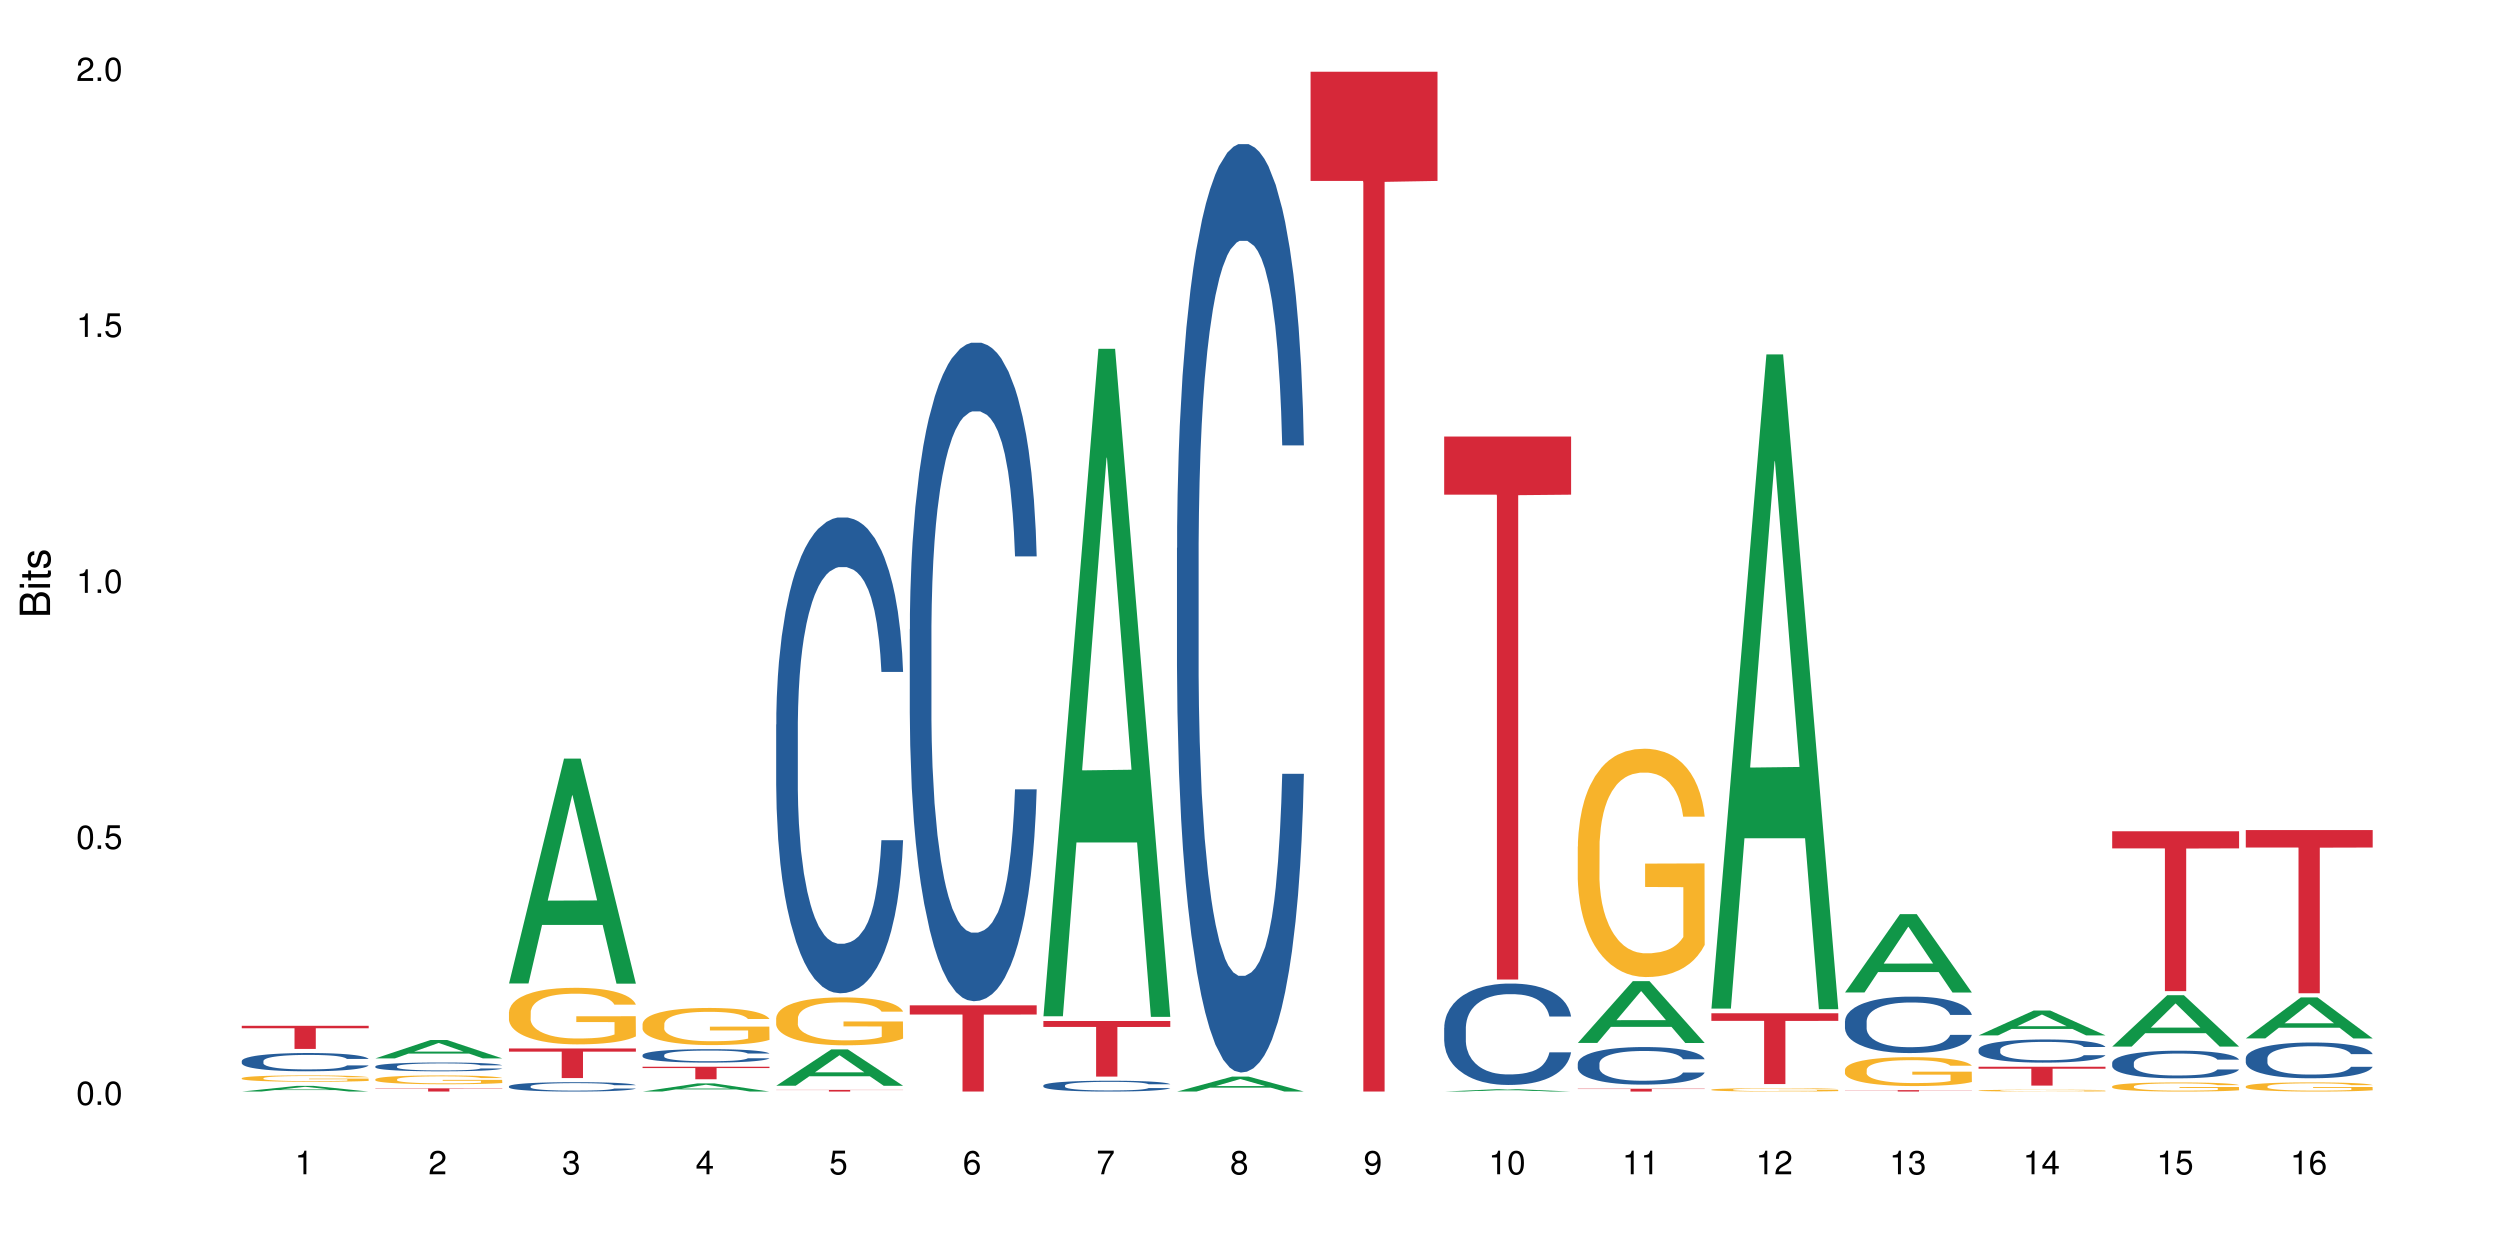 <?xml version="1.0" encoding="UTF-8"?>
<svg xmlns="http://www.w3.org/2000/svg" xmlns:xlink="http://www.w3.org/1999/xlink" width="720pt" height="360pt" viewBox="0 0 720 360" version="1.1">
<defs>
<g>
<symbol overflow="visible" id="glyph0-0">
<path style="stroke:none;" d=""/>
</symbol>
<symbol overflow="visible" id="glyph0-1">
<path style="stroke:none;" d="M 2.641 -6.797 C 2 -6.797 1.422 -6.531 1.078 -6.047 C 0.641 -5.453 0.406 -4.547 0.406 -3.297 C 0.406 -1 1.188 0.219 2.641 0.219 C 4.078 0.219 4.859 -1 4.859 -3.234 C 4.859 -4.562 4.656 -5.438 4.203 -6.047 C 3.844 -6.531 3.281 -6.797 2.641 -6.797 Z M 2.641 -6.047 C 3.547 -6.047 4 -5.125 4 -3.312 C 4 -1.375 3.562 -0.484 2.625 -0.484 C 1.734 -0.484 1.281 -1.422 1.281 -3.281 C 1.281 -5.141 1.734 -6.047 2.641 -6.047 Z M 2.641 -6.047 "/>
</symbol>
<symbol overflow="visible" id="glyph0-2">
<path style="stroke:none;" d="M 1.828 -1 L 0.828 -1 L 0.828 0 L 1.828 0 Z M 1.828 -1 "/>
</symbol>
<symbol overflow="visible" id="glyph0-3">
<path style="stroke:none;" d="M 4.562 -6.797 L 1.062 -6.797 L 0.547 -3.094 L 1.328 -3.094 C 1.719 -3.562 2.047 -3.734 2.578 -3.734 C 3.484 -3.734 4.062 -3.109 4.062 -2.094 C 4.062 -1.125 3.484 -0.531 2.578 -0.531 C 1.828 -0.531 1.375 -0.906 1.188 -1.672 L 0.328 -1.672 C 0.453 -1.109 0.547 -0.844 0.75 -0.594 C 1.125 -0.078 1.828 0.219 2.594 0.219 C 3.969 0.219 4.922 -0.781 4.922 -2.219 C 4.922 -3.562 4.031 -4.484 2.719 -4.484 C 2.25 -4.484 1.859 -4.359 1.469 -4.062 L 1.734 -5.969 L 4.562 -5.969 Z M 4.562 -6.797 "/>
</symbol>
<symbol overflow="visible" id="glyph0-4">
<path style="stroke:none;" d="M 2.484 -4.844 L 2.484 0 L 3.328 0 L 3.328 -6.797 L 2.766 -6.797 C 2.469 -5.75 2.281 -5.609 0.984 -5.453 L 0.984 -4.844 Z M 2.484 -4.844 "/>
</symbol>
<symbol overflow="visible" id="glyph0-5">
<path style="stroke:none;" d="M 4.859 -0.828 L 1.281 -0.828 C 1.359 -1.391 1.672 -1.75 2.5 -2.234 L 3.469 -2.75 C 4.406 -3.266 4.906 -3.969 4.906 -4.812 C 4.906 -5.375 4.672 -5.906 4.266 -6.266 C 3.859 -6.625 3.375 -6.797 2.719 -6.797 C 1.859 -6.797 1.219 -6.5 0.844 -5.922 C 0.609 -5.562 0.5 -5.125 0.484 -4.438 L 1.328 -4.438 C 1.359 -4.906 1.406 -5.188 1.531 -5.406 C 1.75 -5.812 2.188 -6.062 2.703 -6.062 C 3.469 -6.062 4.031 -5.516 4.031 -4.781 C 4.031 -4.25 3.719 -3.797 3.125 -3.438 L 2.234 -2.938 C 0.812 -2.141 0.406 -1.5 0.328 0 L 4.859 0 Z M 4.859 -0.828 "/>
</symbol>
<symbol overflow="visible" id="glyph0-6">
<path style="stroke:none;" d="M 2.125 -3.125 L 2.578 -3.125 C 3.516 -3.125 3.984 -2.703 3.984 -1.891 C 3.984 -1.031 3.469 -0.531 2.578 -0.531 C 1.656 -0.531 1.203 -0.984 1.156 -1.969 L 0.312 -1.969 C 0.344 -1.422 0.438 -1.078 0.609 -0.766 C 0.953 -0.109 1.625 0.219 2.547 0.219 C 3.953 0.219 4.859 -0.609 4.859 -1.906 C 4.859 -2.766 4.516 -3.25 3.703 -3.516 C 4.344 -3.766 4.656 -4.25 4.656 -4.938 C 4.656 -6.109 3.875 -6.797 2.578 -6.797 C 1.203 -6.797 0.484 -6.047 0.453 -4.609 L 1.297 -4.609 C 1.312 -5.016 1.344 -5.25 1.453 -5.453 C 1.641 -5.828 2.062 -6.062 2.594 -6.062 C 3.344 -6.062 3.797 -5.625 3.797 -4.906 C 3.797 -4.422 3.609 -4.141 3.25 -3.984 C 3.016 -3.891 2.719 -3.844 2.125 -3.844 Z M 2.125 -3.125 "/>
</symbol>
<symbol overflow="visible" id="glyph0-7">
<path style="stroke:none;" d="M 3.141 -1.625 L 3.141 0 L 3.984 0 L 3.984 -1.625 L 4.984 -1.625 L 4.984 -2.391 L 3.984 -2.391 L 3.984 -6.797 L 3.359 -6.797 L 0.266 -2.516 L 0.266 -1.625 Z M 3.141 -2.391 L 1 -2.391 L 3.141 -5.359 Z M 3.141 -2.391 "/>
</symbol>
<symbol overflow="visible" id="glyph0-8">
<path style="stroke:none;" d="M 4.781 -5.031 C 4.609 -6.141 3.891 -6.797 2.844 -6.797 C 2.094 -6.797 1.422 -6.438 1.031 -5.828 C 0.609 -5.172 0.406 -4.344 0.406 -3.094 C 0.406 -1.953 0.578 -1.234 0.984 -0.625 C 1.359 -0.078 1.953 0.219 2.703 0.219 C 3.984 0.219 4.922 -0.734 4.922 -2.078 C 4.922 -3.344 4.062 -4.234 2.844 -4.234 C 2.172 -4.234 1.641 -3.969 1.281 -3.469 C 1.281 -5.125 1.828 -6.047 2.797 -6.047 C 3.391 -6.047 3.797 -5.672 3.938 -5.031 Z M 2.734 -3.484 C 3.547 -3.484 4.062 -2.922 4.062 -2 C 4.062 -1.156 3.484 -0.531 2.703 -0.531 C 1.922 -0.531 1.328 -1.188 1.328 -2.047 C 1.328 -2.891 1.906 -3.484 2.734 -3.484 Z M 2.734 -3.484 "/>
</symbol>
<symbol overflow="visible" id="glyph0-9">
<path style="stroke:none;" d="M 4.984 -6.797 L 0.438 -6.797 L 0.438 -5.969 L 4.109 -5.969 C 2.5 -3.656 1.828 -2.234 1.328 0 L 2.219 0 C 2.594 -2.172 3.453 -4.047 4.984 -6.094 Z M 4.984 -6.797 "/>
</symbol>
<symbol overflow="visible" id="glyph0-10">
<path style="stroke:none;" d="M 3.75 -3.578 C 4.453 -4 4.688 -4.344 4.688 -4.984 C 4.688 -6.047 3.844 -6.797 2.641 -6.797 C 1.438 -6.797 0.594 -6.047 0.594 -4.984 C 0.594 -4.359 0.828 -4.016 1.516 -3.578 C 0.734 -3.203 0.359 -2.641 0.359 -1.891 C 0.359 -0.641 1.297 0.219 2.641 0.219 C 3.984 0.219 4.922 -0.641 4.922 -1.875 C 4.922 -2.641 4.531 -3.203 3.75 -3.578 Z M 2.641 -6.047 C 3.359 -6.047 3.812 -5.625 3.812 -4.969 C 3.812 -4.344 3.344 -3.922 2.641 -3.922 C 1.922 -3.922 1.453 -4.344 1.453 -4.984 C 1.453 -5.625 1.922 -6.047 2.641 -6.047 Z M 2.641 -3.203 C 3.484 -3.203 4.062 -2.672 4.062 -1.875 C 4.062 -1.062 3.484 -0.531 2.625 -0.531 C 1.797 -0.531 1.219 -1.078 1.219 -1.875 C 1.219 -2.672 1.797 -3.203 2.641 -3.203 Z M 2.641 -3.203 "/>
</symbol>
<symbol overflow="visible" id="glyph0-11">
<path style="stroke:none;" d="M 0.516 -1.547 C 0.672 -0.438 1.406 0.219 2.438 0.219 C 3.188 0.219 3.859 -0.141 4.266 -0.75 C 4.688 -1.406 4.891 -2.25 4.891 -3.484 C 4.891 -4.625 4.703 -5.359 4.312 -5.953 C 3.938 -6.5 3.344 -6.797 2.594 -6.797 C 1.297 -6.797 0.359 -5.844 0.359 -4.516 C 0.359 -3.25 1.234 -2.344 2.453 -2.344 C 3.094 -2.344 3.562 -2.578 4.016 -3.109 C 4 -1.453 3.469 -0.531 2.5 -0.531 C 1.906 -0.531 1.484 -0.906 1.359 -1.547 Z M 2.578 -6.062 C 3.375 -6.062 3.969 -5.406 3.969 -4.531 C 3.969 -3.688 3.375 -3.094 2.547 -3.094 C 1.734 -3.094 1.234 -3.672 1.234 -4.578 C 1.234 -5.438 1.797 -6.062 2.578 -6.062 Z M 2.578 -6.062 "/>
</symbol>
<symbol overflow="visible" id="glyph1-0">
<path style="stroke:none;" d=""/>
</symbol>
<symbol overflow="visible" id="glyph1-1">
<path style="stroke:none;" d="M 0 -0.953 L 0 -4.891 C 0 -5.719 -0.234 -6.344 -0.734 -6.797 C -1.188 -7.234 -1.812 -7.469 -2.5 -7.469 C -3.547 -7.469 -4.188 -7 -4.625 -5.875 C -4.984 -6.672 -5.641 -7.094 -6.531 -7.094 C -7.156 -7.094 -7.734 -6.859 -8.141 -6.391 C -8.562 -5.938 -8.75 -5.344 -8.75 -4.5 L -8.75 -0.953 Z M -4.984 -2.062 L -7.766 -2.062 L -7.766 -4.219 C -7.766 -4.844 -7.688 -5.203 -7.453 -5.5 C -7.219 -5.812 -6.859 -5.969 -6.375 -5.969 C -5.906 -5.969 -5.531 -5.812 -5.297 -5.5 C -5.062 -5.203 -4.984 -4.844 -4.984 -4.219 Z M -0.984 -2.062 L -4 -2.062 L -4 -4.781 C -4 -5.328 -3.859 -5.688 -3.578 -5.953 C -3.297 -6.219 -2.922 -6.359 -2.484 -6.359 C -2.062 -6.359 -1.688 -6.219 -1.406 -5.953 C -1.109 -5.688 -0.984 -5.328 -0.984 -4.781 Z M -0.984 -2.062 "/>
</symbol>
<symbol overflow="visible" id="glyph1-2">
<path style="stroke:none;" d="M -6.281 -1.797 L -6.281 -0.797 L 0 -0.797 L 0 -1.797 Z M -8.75 -1.797 L -8.75 -0.797 L -7.484 -0.797 L -7.484 -1.797 Z M -8.75 -1.797 "/>
</symbol>
<symbol overflow="visible" id="glyph1-3">
<path style="stroke:none;" d="M -6.281 -3.047 L -6.281 -2.016 L -8.016 -2.016 L -8.016 -1.016 L -6.281 -1.016 L -6.281 -0.172 L -5.469 -0.172 L -5.469 -1.016 L -0.719 -1.016 C -0.078 -1.016 0.281 -1.453 0.281 -2.234 C 0.281 -2.469 0.25 -2.719 0.188 -3.047 L -0.641 -3.047 C -0.609 -2.922 -0.594 -2.766 -0.594 -2.562 C -0.594 -2.141 -0.719 -2.016 -1.156 -2.016 L -5.469 -2.016 L -5.469 -3.047 Z M -6.281 -3.047 "/>
</symbol>
<symbol overflow="visible" id="glyph1-4">
<path style="stroke:none;" d="M -4.531 -5.25 C -5.766 -5.25 -6.469 -4.422 -6.469 -2.969 C -6.469 -1.516 -5.719 -0.562 -4.547 -0.562 C -3.562 -0.562 -3.094 -1.062 -2.734 -2.562 L -2.516 -3.484 C -2.344 -4.188 -2.094 -4.469 -1.625 -4.469 C -1.047 -4.469 -0.641 -3.875 -0.641 -3 C -0.641 -2.453 -0.797 -2 -1.062 -1.75 C -1.25 -1.594 -1.422 -1.531 -1.875 -1.469 L -1.875 -0.406 C -0.422 -0.453 0.281 -1.266 0.281 -2.922 C 0.281 -4.5 -0.5 -5.516 -1.719 -5.516 C -2.656 -5.516 -3.172 -4.984 -3.469 -3.734 L -3.703 -2.766 C -3.891 -1.953 -4.156 -1.609 -4.594 -1.609 C -5.172 -1.609 -5.547 -2.125 -5.547 -2.938 C -5.547 -3.75 -5.203 -4.172 -4.531 -4.203 Z M -4.531 -5.25 "/>
</symbol>
</g>
</defs>
<g id="surface69305">
<rect x="0" y="0" width="720" height="360" style="fill:rgb(100%,100%,100%);fill-opacity:1;stroke:none;"/>
<path style=" stroke:none;fill-rule:nonzero;fill:rgb(6.275%,58.824%,28.235%);fill-opacity:1;" d="M 69.629 314.367 L 69.668 314.367 L 85.484 312.73 L 90.289 312.73 L 106.184 314.371 L 100.598 314.371 L 96.613 313.941 L 79.156 313.941 L 75.254 314.367 L 69.629 314.367 L 80.836 313.766 L 95.012 313.766 L 87.945 313 L 87.867 313 L 87.789 313.004 L 80.797 313.766 L 80.836 313.766 Z M 69.629 314.367 "/>
<path style=" stroke:none;fill-rule:nonzero;fill:rgb(14.51%,36.078%,60%);fill-opacity:1;" d="M 69.629 305.562 L 69.676 305.555 L 69.676 305.441 L 69.809 305.258 L 70.121 305.027 L 70.434 304.867 L 71.234 304.586 L 72.348 304.312 L 73.508 304.098 L 74.355 303.973 L 75.113 303.879 L 76.852 303.699 L 77.965 303.609 L 79.168 303.527 L 80.641 303.445 L 81.711 303.398 L 84.117 303.32 L 85.898 303.285 L 87.281 303.273 L 90.27 303.273 L 92.051 303.293 L 93.344 303.316 L 94.77 303.355 L 95.973 303.398 L 98.07 303.504 L 99.941 303.637 L 100.789 303.715 L 102.125 303.863 L 103.152 304.008 L 103.863 304.133 L 104.668 304.312 L 105.379 304.527 L 105.914 304.773 L 106.184 304.98 L 99.941 304.98 L 99.629 304.785 L 99.273 304.637 L 98.605 304.441 L 97.938 304.301 L 97 304.16 L 96.152 304.07 L 94.992 303.98 L 93.969 303.922 L 92.898 303.879 L 91.875 303.848 L 89.91 303.82 L 87.637 303.82 L 86.793 303.828 L 85.055 303.867 L 84.117 303.902 L 82.781 303.969 L 81.844 304.031 L 80.73 304.129 L 79.973 304.211 L 79.035 304.336 L 78.367 304.445 L 77.609 304.605 L 77.164 304.723 L 76.762 304.859 L 76.406 305.02 L 76.137 305.188 L 75.961 305.363 L 75.871 305.539 L 75.871 306.281 L 75.961 306.457 L 76.184 306.656 L 76.762 306.953 L 77.609 307.207 L 78.59 307.406 L 79.527 307.551 L 80.059 307.621 L 80.773 307.695 L 81.887 307.793 L 83.492 307.891 L 84.43 307.926 L 85.855 307.965 L 87.328 307.984 L 89.289 307.984 L 91.027 307.965 L 92.184 307.941 L 93.391 307.902 L 95.039 307.82 L 96.062 307.746 L 96.953 307.652 L 97.625 307.562 L 98.07 307.484 L 98.738 307.336 L 99.273 307.172 L 99.676 307.004 L 99.941 306.84 L 106.184 306.84 L 105.914 307.031 L 105.516 307.219 L 105.113 307.359 L 104.488 307.527 L 103.773 307.676 L 102.75 307.848 L 101.902 307.957 L 100.789 308.078 L 99.762 308.168 L 98.648 308.25 L 97 308.348 L 95.93 308.395 L 94.77 308.438 L 93.391 308.477 L 91.648 308.508 L 89.777 308.527 L 88.039 308.535 L 86.168 308.523 L 84.785 308.504 L 82.957 308.461 L 80.684 308.375 L 79.035 308.285 L 77.742 308.191 L 76.629 308.098 L 75.379 307.965 L 73.773 307.754 L 72.793 307.59 L 72.125 307.457 L 71.367 307.27 L 70.832 307.102 L 70.207 306.832 L 69.762 306.488 L 69.629 306.227 Z M 69.629 305.562 "/>
<path style=" stroke:none;fill-rule:nonzero;fill:rgb(96.863%,70.196%,16.863%);fill-opacity:1;" d="M 69.629 310.5 L 69.676 310.5 L 69.676 310.465 L 69.852 310.391 L 70.297 310.285 L 70.879 310.199 L 71.5 310.133 L 71.902 310.098 L 72.57 310.047 L 73.152 310.012 L 74.621 309.934 L 76.496 309.863 L 77.52 309.836 L 78.68 309.805 L 80.328 309.773 L 81.086 309.762 L 83.402 309.734 L 86.035 309.719 L 88.93 309.715 L 90.27 309.715 L 92.098 309.723 L 94.594 309.738 L 96.02 309.758 L 97.133 309.773 L 98.293 309.797 L 99.719 309.828 L 101.055 309.871 L 102.125 309.91 L 103.195 309.961 L 104.086 310.016 L 104.844 310.074 L 105.516 310.145 L 105.914 310.203 L 106.184 310.262 L 99.984 310.262 L 99.629 310.203 L 99.227 310.156 L 98.559 310.102 L 97.891 310.062 L 97.223 310.027 L 95.973 309.984 L 94.906 309.957 L 93.566 309.934 L 92.273 309.918 L 90.805 309.91 L 89.91 309.906 L 87.551 309.906 L 85.41 309.918 L 84.16 309.93 L 83.27 309.945 L 82.023 309.969 L 81.266 309.992 L 80.816 310.004 L 79.48 310.055 L 78.59 310.102 L 78.098 310.133 L 77.477 310.184 L 77.027 310.23 L 76.539 310.297 L 76.27 310.348 L 75.914 310.461 L 75.871 310.766 L 76.004 310.828 L 76.27 310.898 L 76.629 310.957 L 77.164 311.023 L 77.699 311.07 L 78.633 311.137 L 79.438 311.18 L 80.059 311.207 L 81.266 311.254 L 81.754 311.27 L 82.914 311.301 L 84.117 311.324 L 85.59 311.344 L 86.703 311.352 L 88.484 311.359 L 90.758 311.359 L 93.434 311.352 L 95.129 311.336 L 96.285 311.324 L 97.043 311.312 L 97.98 311.293 L 98.648 311.277 L 99.273 311.258 L 100.031 311.23 L 100.031 310.828 L 89.02 310.828 L 89.02 310.641 L 106.137 310.637 L 106.184 311.293 L 105.246 311.34 L 104.086 311.383 L 102.973 311.418 L 101.812 311.445 L 100.164 311.477 L 98.828 311.496 L 96.777 311.52 L 94.906 311.535 L 92.941 311.547 L 91.203 311.551 L 87.328 311.551 L 85.363 311.539 L 83.805 311.527 L 80.953 311.488 L 79.168 311.453 L 78.012 311.422 L 76.805 311.387 L 75.602 311.348 L 74.531 311.301 L 73.82 311.266 L 73.105 311.227 L 72.348 311.176 L 71.637 311.117 L 71.102 311.066 L 70.609 311.008 L 70.254 310.953 L 69.898 310.875 L 69.719 310.816 L 69.629 310.762 Z M 69.629 310.5 "/>
<path style=" stroke:none;fill-rule:nonzero;fill:rgb(83.922%,15.686%,22.353%);fill-opacity:1;" d="M 69.629 295.422 L 106.184 295.422 L 106.184 296.137 L 90.949 296.141 L 90.949 302.094 L 84.82 302.094 L 84.82 296.148 L 84.73 296.137 L 69.629 296.137 Z M 69.629 295.422 "/>
<path style=" stroke:none;fill-rule:nonzero;fill:rgb(6.275%,58.824%,28.235%);fill-opacity:1;" d="M 108.105 304.816 L 108.145 304.809 L 123.961 299.523 L 128.766 299.523 L 144.66 304.82 L 139.074 304.82 L 135.09 303.438 L 117.637 303.438 L 113.73 304.816 L 108.105 304.816 L 119.312 302.867 L 133.492 302.859 L 126.422 300.391 L 126.344 300.383 L 126.266 300.398 L 119.273 302.859 L 119.312 302.867 Z M 108.105 304.816 "/>
<path style=" stroke:none;fill-rule:nonzero;fill:rgb(14.51%,36.078%,60%);fill-opacity:1;" d="M 108.105 307.105 L 108.152 307.105 L 108.152 307.047 L 108.285 306.961 L 108.598 306.848 L 108.91 306.77 L 109.711 306.633 L 110.824 306.5 L 111.984 306.398 L 112.832 306.34 L 113.59 306.293 L 115.328 306.207 L 116.441 306.164 L 117.645 306.121 L 119.117 306.082 L 120.188 306.059 L 122.594 306.023 L 124.375 306.008 L 125.758 306 L 128.746 306 L 130.527 306.008 L 131.82 306.02 L 133.246 306.039 L 134.453 306.059 L 136.547 306.109 L 138.418 306.176 L 139.266 306.215 L 140.602 306.285 L 141.629 306.355 L 142.34 306.414 L 143.145 306.5 L 143.855 306.605 L 144.391 306.727 L 144.66 306.824 L 138.418 306.824 L 138.105 306.73 L 137.75 306.66 L 137.082 306.566 L 136.414 306.496 L 135.477 306.43 L 134.629 306.387 L 133.469 306.34 L 132.445 306.312 L 131.375 306.293 L 130.352 306.277 L 128.391 306.266 L 126.117 306.266 L 125.27 306.27 L 123.531 306.289 L 122.594 306.305 L 121.258 306.336 L 120.32 306.367 L 119.207 306.414 L 118.449 306.453 L 117.512 306.512 L 116.844 306.566 L 116.086 306.645 L 115.641 306.703 L 115.238 306.766 L 114.883 306.844 L 114.613 306.926 L 114.438 307.012 L 114.348 307.094 L 114.348 307.453 L 114.438 307.539 L 114.66 307.637 L 115.238 307.777 L 116.086 307.902 L 117.066 308 L 118.004 308.07 L 118.539 308.102 L 119.25 308.137 L 120.363 308.184 L 121.969 308.23 L 122.906 308.25 L 124.332 308.27 L 125.805 308.277 L 127.766 308.277 L 129.504 308.27 L 130.664 308.258 L 131.867 308.238 L 133.516 308.199 L 134.539 308.16 L 135.434 308.117 L 136.102 308.074 L 136.547 308.035 L 137.215 307.965 L 137.75 307.887 L 138.152 307.805 L 138.418 307.727 L 144.66 307.727 L 144.391 307.816 L 143.992 307.91 L 143.59 307.977 L 142.965 308.059 L 142.254 308.129 L 141.227 308.211 L 140.379 308.266 L 139.266 308.32 L 138.242 308.367 L 137.125 308.406 L 135.477 308.453 L 134.406 308.477 L 133.246 308.496 L 131.867 308.516 L 130.129 308.531 L 128.254 308.539 L 126.516 308.543 L 124.645 308.539 L 123.262 308.527 L 121.434 308.508 L 119.16 308.465 L 117.512 308.422 L 116.219 308.379 L 115.105 308.332 L 113.855 308.27 L 112.254 308.168 L 111.27 308.086 L 110.602 308.023 L 109.844 307.93 L 109.309 307.852 L 108.688 307.719 L 108.238 307.555 L 108.105 307.426 Z M 108.105 307.105 "/>
<path style=" stroke:none;fill-rule:nonzero;fill:rgb(96.863%,70.196%,16.863%);fill-opacity:1;" d="M 108.105 310.812 L 108.152 310.809 L 108.152 310.762 L 108.328 310.66 L 108.773 310.516 L 109.355 310.395 L 109.98 310.305 L 110.379 310.254 L 111.047 310.184 L 111.629 310.133 L 113.098 310.027 L 114.973 309.934 L 115.996 309.891 L 117.156 309.852 L 118.805 309.805 L 119.562 309.789 L 121.879 309.754 L 124.512 309.73 L 127.406 309.723 L 128.746 309.727 L 130.574 309.734 L 133.07 309.762 L 134.496 309.781 L 135.609 309.805 L 136.77 309.836 L 138.195 309.883 L 139.531 309.938 L 140.602 309.996 L 141.672 310.062 L 142.562 310.137 L 143.32 310.219 L 143.992 310.316 L 144.391 310.398 L 144.66 310.48 L 138.465 310.48 L 138.105 310.398 L 137.707 310.336 L 137.035 310.258 L 136.367 310.203 L 135.699 310.16 L 134.453 310.098 L 133.383 310.062 L 132.043 310.027 L 130.75 310.008 L 129.281 309.996 L 128.391 309.988 L 126.027 309.988 L 123.887 310.008 L 122.637 310.023 L 121.746 310.043 L 120.5 310.078 L 119.742 310.105 L 119.297 310.125 L 117.957 310.195 L 117.066 310.262 L 116.574 310.305 L 115.953 310.375 L 115.508 310.438 L 115.016 310.531 L 114.75 310.602 L 114.391 310.758 L 114.348 311.176 L 114.48 311.266 L 114.75 311.359 L 115.105 311.445 L 115.641 311.531 L 116.176 311.598 L 117.109 311.691 L 117.914 311.75 L 118.539 311.789 L 119.742 311.852 L 120.23 311.875 L 121.391 311.914 L 122.594 311.949 L 124.066 311.977 L 125.18 311.988 L 126.961 312 L 129.234 312 L 131.91 311.988 L 133.605 311.969 L 134.762 311.949 L 135.52 311.934 L 136.457 311.91 L 137.125 311.887 L 137.75 311.859 L 138.508 311.82 L 138.508 311.266 L 127.496 311.262 L 127.496 311.004 L 144.613 311 L 144.66 311.91 L 143.723 311.973 L 142.562 312.031 L 141.449 312.078 L 140.289 312.117 L 138.641 312.16 L 137.305 312.191 L 135.254 312.223 L 133.383 312.242 L 131.422 312.258 L 129.68 312.266 L 127.633 312.266 L 125.805 312.262 L 123.844 312.246 L 122.281 312.23 L 120.855 312.207 L 119.43 312.176 L 117.645 312.125 L 116.488 312.086 L 115.285 312.039 L 114.078 311.98 L 113.012 311.918 L 112.297 311.867 L 111.582 311.812 L 110.824 311.742 L 110.113 311.664 L 109.578 311.594 L 109.086 311.512 L 108.73 311.434 L 108.375 311.332 L 108.195 311.246 L 108.105 311.176 Z M 108.105 310.812 "/>
<path style=" stroke:none;fill-rule:nonzero;fill:rgb(83.922%,15.686%,22.353%);fill-opacity:1;" d="M 108.105 313.445 L 144.66 313.445 L 144.66 313.543 L 129.426 313.547 L 129.426 314.371 L 123.297 314.371 L 123.297 313.547 L 123.207 313.543 L 108.105 313.543 Z M 108.105 313.445 "/>
<path style=" stroke:none;fill-rule:nonzero;fill:rgb(6.275%,58.824%,28.235%);fill-opacity:1;" d="M 146.582 283.246 L 146.621 283.184 L 162.438 218.473 L 167.242 218.473 L 183.137 283.305 L 177.551 283.305 L 173.57 266.383 L 156.113 266.383 L 152.207 283.246 L 146.582 283.246 L 157.793 259.383 L 171.969 259.32 L 164.898 229.066 L 164.82 229.004 L 164.742 229.188 L 157.754 259.32 L 157.793 259.383 Z M 146.582 283.246 "/>
<path style=" stroke:none;fill-rule:nonzero;fill:rgb(14.51%,36.078%,60%);fill-opacity:1;" d="M 146.582 312.844 L 146.629 312.84 L 146.629 312.781 L 146.762 312.688 L 147.074 312.57 L 147.387 312.488 L 148.188 312.34 L 149.301 312.199 L 150.461 312.094 L 151.309 312.027 L 152.066 311.977 L 153.805 311.887 L 154.918 311.84 L 156.121 311.797 L 157.594 311.758 L 158.664 311.73 L 161.07 311.691 L 162.855 311.676 L 164.234 311.668 L 167.223 311.668 L 169.004 311.676 L 170.297 311.688 L 171.727 311.711 L 172.93 311.73 L 175.023 311.785 L 176.895 311.855 L 177.742 311.895 L 179.078 311.973 L 180.105 312.047 L 180.82 312.109 L 181.621 312.199 L 182.336 312.312 L 182.867 312.438 L 183.137 312.543 L 176.895 312.543 L 176.582 312.445 L 176.227 312.367 L 175.559 312.27 L 174.891 312.195 L 173.953 312.125 L 173.105 312.078 L 171.949 312.031 L 170.922 312 L 169.852 311.977 L 168.828 311.965 L 166.867 311.949 L 164.594 311.949 L 163.746 311.953 L 162.008 311.973 L 161.07 311.992 L 159.734 312.027 L 158.797 312.059 L 157.684 312.105 L 156.926 312.148 L 155.988 312.215 L 155.32 312.27 L 154.562 312.352 L 154.117 312.414 L 153.715 312.484 L 153.359 312.562 L 153.09 312.652 L 152.914 312.742 L 152.824 312.832 L 152.824 313.215 L 152.914 313.305 L 153.137 313.406 L 153.715 313.559 L 154.562 313.688 L 155.543 313.793 L 156.48 313.867 L 157.016 313.902 L 157.727 313.941 L 158.844 313.988 L 160.445 314.039 L 161.383 314.059 L 162.809 314.078 L 164.281 314.09 L 166.242 314.09 L 167.98 314.078 L 169.141 314.066 L 170.344 314.047 L 171.992 314.004 L 173.016 313.965 L 173.91 313.918 L 174.578 313.871 L 175.023 313.832 L 175.691 313.754 L 176.227 313.672 L 176.629 313.586 L 176.895 313.5 L 183.137 313.5 L 182.867 313.602 L 182.469 313.695 L 182.066 313.77 L 181.441 313.855 L 180.73 313.93 L 179.703 314.016 L 178.855 314.074 L 177.742 314.137 L 176.719 314.184 L 175.602 314.227 L 173.953 314.273 L 172.883 314.301 L 171.727 314.32 L 170.344 314.34 L 168.605 314.359 L 166.73 314.367 L 164.992 314.371 L 163.121 314.367 L 161.738 314.355 L 159.91 314.332 L 157.637 314.289 L 155.988 314.242 L 154.695 314.195 L 153.582 314.145 L 152.332 314.078 L 150.73 313.969 L 149.75 313.887 L 149.078 313.816 L 148.32 313.723 L 147.785 313.633 L 147.164 313.496 L 146.719 313.32 L 146.582 313.184 Z M 146.582 312.844 "/>
<path style=" stroke:none;fill-rule:nonzero;fill:rgb(96.863%,70.196%,16.863%);fill-opacity:1;" d="M 146.582 291.465 L 146.629 291.449 L 146.629 291.152 L 146.805 290.484 L 147.25 289.559 L 147.832 288.801 L 148.457 288.207 L 148.855 287.895 L 149.523 287.445 L 150.105 287.121 L 151.574 286.449 L 153.449 285.824 L 154.473 285.559 L 155.633 285.305 L 157.281 285.02 L 158.039 284.918 L 160.359 284.68 L 162.988 284.531 L 165.887 284.484 L 167.223 284.5 L 169.051 284.559 L 171.547 284.723 L 172.973 284.871 L 174.086 285.02 L 175.246 285.215 L 176.672 285.512 L 178.012 285.871 L 179.078 286.227 L 180.148 286.672 L 181.043 287.148 L 181.801 287.672 L 182.469 288.297 L 182.867 288.816 L 183.137 289.336 L 176.941 289.336 L 176.582 288.816 L 176.184 288.414 L 175.516 287.922 L 174.844 287.566 L 174.176 287.285 L 172.93 286.895 L 171.859 286.66 L 170.52 286.449 L 169.227 286.316 L 167.758 286.227 L 166.867 286.195 L 164.504 286.195 L 162.363 286.301 L 161.117 286.422 L 160.223 286.539 L 158.977 286.762 L 158.219 286.941 L 157.773 287.059 L 156.434 287.52 L 155.543 287.938 L 155.055 288.223 L 154.43 288.668 L 153.984 289.07 L 153.492 289.664 L 153.227 290.109 L 152.867 291.121 L 152.824 293.801 L 152.957 294.367 L 153.227 294.977 L 153.582 295.512 L 154.117 296.078 L 154.652 296.508 L 155.586 297.09 L 156.391 297.477 L 157.016 297.73 L 158.219 298.133 L 158.707 298.266 L 159.867 298.531 L 161.07 298.742 L 162.543 298.918 L 163.656 299.008 L 165.438 299.082 L 167.711 299.082 L 170.387 298.996 L 172.082 298.875 L 173.242 298.758 L 174 298.652 L 174.934 298.488 L 175.602 298.34 L 176.227 298.176 L 176.984 297.922 L 176.984 294.367 L 165.973 294.352 L 165.973 292.684 L 183.094 292.672 L 183.137 298.488 L 182.199 298.891 L 181.043 299.277 L 179.926 299.574 L 178.77 299.828 L 177.117 300.109 L 175.781 300.289 L 173.73 300.496 L 171.859 300.633 L 169.898 300.719 L 168.16 300.766 L 166.109 300.781 L 164.281 300.75 L 162.32 300.66 L 160.758 300.543 L 159.332 300.395 L 157.906 300.199 L 156.121 299.887 L 154.965 299.633 L 153.762 299.32 L 152.555 298.949 L 151.488 298.547 L 150.773 298.234 L 150.059 297.879 L 149.301 297.434 L 148.59 296.926 L 148.055 296.465 L 147.562 295.945 L 147.207 295.453 L 146.852 294.781 L 146.672 294.246 L 146.582 293.785 Z M 146.582 291.465 "/>
<path style=" stroke:none;fill-rule:nonzero;fill:rgb(83.922%,15.686%,22.353%);fill-opacity:1;" d="M 146.582 301.961 L 183.137 301.961 L 183.137 302.871 L 167.902 302.879 L 167.902 310.488 L 161.773 310.488 L 161.773 302.887 L 161.684 302.871 L 146.582 302.871 Z M 146.582 301.961 "/>
<path style=" stroke:none;fill-rule:nonzero;fill:rgb(6.275%,58.824%,28.235%);fill-opacity:1;" d="M 185.059 314.367 L 185.098 314.367 L 200.914 312.016 L 205.719 312.016 L 221.613 314.371 L 216.027 314.371 L 212.047 313.754 L 194.59 313.754 L 190.684 314.367 L 185.059 314.367 L 196.27 313.5 L 210.445 313.5 L 203.375 312.398 L 203.297 312.398 L 203.219 312.402 L 196.23 313.5 L 196.27 313.5 Z M 185.059 314.367 "/>
<path style=" stroke:none;fill-rule:nonzero;fill:rgb(14.51%,36.078%,60%);fill-opacity:1;" d="M 185.059 303.848 L 185.105 303.844 L 185.105 303.758 L 185.238 303.625 L 185.551 303.453 L 185.863 303.336 L 186.664 303.129 L 187.781 302.926 L 188.938 302.77 L 189.785 302.68 L 190.543 302.609 L 192.281 302.477 L 193.395 302.41 L 194.602 302.352 L 196.07 302.289 L 197.141 302.254 L 199.547 302.199 L 201.332 302.172 L 202.711 302.164 L 205.699 302.164 L 207.484 302.176 L 208.773 302.195 L 210.203 302.223 L 211.406 302.254 L 213.5 302.332 L 215.371 302.43 L 216.219 302.488 L 217.559 302.598 L 218.582 302.703 L 219.297 302.797 L 220.098 302.926 L 220.812 303.086 L 221.348 303.266 L 221.613 303.418 L 215.371 303.418 L 215.062 303.277 L 214.703 303.168 L 214.035 303.023 L 213.367 302.918 L 212.43 302.816 L 211.582 302.75 L 210.426 302.684 L 209.398 302.641 L 208.328 302.609 L 207.305 302.586 L 205.344 302.566 L 203.07 302.566 L 202.223 302.574 L 200.484 302.602 L 199.547 302.625 L 198.211 302.676 L 197.273 302.723 L 196.16 302.793 L 195.402 302.852 L 194.465 302.945 L 193.797 303.027 L 193.039 303.145 L 192.594 303.23 L 192.191 303.332 L 191.836 303.445 L 191.57 303.57 L 191.391 303.703 L 191.301 303.828 L 191.301 304.379 L 191.391 304.504 L 191.613 304.652 L 192.191 304.871 L 193.039 305.059 L 194.02 305.207 L 194.957 305.312 L 195.492 305.363 L 196.203 305.418 L 197.32 305.488 L 198.922 305.559 L 199.859 305.59 L 201.285 305.617 L 202.758 305.633 L 204.719 305.633 L 206.457 305.617 L 207.617 305.598 L 208.82 305.57 L 210.469 305.512 L 211.496 305.453 L 212.387 305.387 L 213.055 305.32 L 213.5 305.262 L 214.168 305.152 L 214.703 305.031 L 215.105 304.91 L 215.371 304.789 L 221.613 304.789 L 221.348 304.93 L 220.945 305.07 L 220.543 305.172 L 219.918 305.297 L 219.207 305.406 L 218.18 305.527 L 217.336 305.609 L 216.219 305.699 L 215.195 305.766 L 214.078 305.824 L 212.43 305.898 L 211.359 305.934 L 210.203 305.965 L 208.82 305.992 L 207.082 306.016 L 205.211 306.031 L 203.469 306.035 L 201.598 306.027 L 200.215 306.012 L 198.391 305.98 L 196.117 305.918 L 194.465 305.852 L 193.172 305.785 L 192.059 305.711 L 190.812 305.617 L 189.207 305.461 L 188.227 305.34 L 187.555 305.242 L 186.797 305.105 L 186.266 304.98 L 185.641 304.781 L 185.195 304.531 L 185.059 304.336 Z M 185.059 303.848 "/>
<path style=" stroke:none;fill-rule:nonzero;fill:rgb(96.863%,70.196%,16.863%);fill-opacity:1;" d="M 185.059 294.871 L 185.105 294.859 L 185.105 294.664 L 185.281 294.227 L 185.73 293.621 L 186.309 293.121 L 186.934 292.73 L 187.332 292.527 L 188.004 292.234 L 188.582 292.02 L 190.055 291.578 L 191.926 291.168 L 192.949 290.992 L 194.109 290.828 L 195.758 290.641 L 196.516 290.574 L 198.836 290.418 L 201.465 290.32 L 204.363 290.289 L 205.699 290.301 L 207.527 290.34 L 210.023 290.445 L 211.449 290.543 L 212.562 290.641 L 213.723 290.77 L 215.148 290.965 L 216.488 291.199 L 217.559 291.434 L 218.625 291.727 L 219.52 292.039 L 220.277 292.379 L 220.945 292.789 L 221.348 293.133 L 221.613 293.473 L 215.418 293.473 L 215.062 293.133 L 214.66 292.867 L 213.992 292.547 L 213.32 292.312 L 212.652 292.125 L 211.406 291.871 L 210.336 291.715 L 209 291.578 L 207.707 291.492 L 206.234 291.434 L 205.344 291.414 L 202.98 291.414 L 200.84 291.48 L 199.594 291.559 L 198.699 291.637 L 197.453 291.785 L 196.695 291.902 L 196.25 291.98 L 194.91 292.281 L 194.02 292.555 L 193.531 292.742 L 192.906 293.035 L 192.461 293.297 L 191.969 293.688 L 191.703 293.98 L 191.344 294.645 L 191.301 296.402 L 191.434 296.773 L 191.703 297.176 L 192.059 297.527 L 192.594 297.898 L 193.129 298.18 L 194.066 298.562 L 194.867 298.816 L 195.492 298.98 L 196.695 299.246 L 197.184 299.332 L 198.344 299.508 L 199.547 299.645 L 201.02 299.762 L 202.133 299.82 L 203.918 299.871 L 206.191 299.871 L 208.863 299.812 L 210.559 299.734 L 211.719 299.656 L 212.477 299.586 L 213.41 299.48 L 214.078 299.383 L 214.703 299.273 L 215.461 299.109 L 215.461 296.773 L 204.453 296.766 L 204.453 295.672 L 221.57 295.66 L 221.613 299.48 L 220.676 299.742 L 219.52 299.996 L 218.402 300.191 L 217.246 300.359 L 215.594 300.543 L 214.258 300.66 L 212.207 300.797 L 210.336 300.887 L 208.375 300.945 L 206.637 300.973 L 204.586 300.984 L 202.758 300.965 L 200.797 300.906 L 199.234 300.828 L 197.809 300.73 L 196.383 300.602 L 194.602 300.398 L 193.441 300.23 L 192.238 300.027 L 191.035 299.781 L 189.965 299.52 L 189.25 299.312 L 188.539 299.078 L 187.781 298.785 L 187.066 298.453 L 186.531 298.152 L 186.039 297.809 L 185.684 297.488 L 185.328 297.047 L 185.148 296.695 L 185.059 296.395 Z M 185.059 294.871 "/>
<path style=" stroke:none;fill-rule:nonzero;fill:rgb(83.922%,15.686%,22.353%);fill-opacity:1;" d="M 185.059 307.215 L 221.613 307.215 L 221.613 307.602 L 206.379 307.605 L 206.379 310.836 L 200.25 310.836 L 200.25 307.609 L 200.16 307.602 L 185.059 307.602 Z M 185.059 307.215 "/>
<path style=" stroke:none;fill-rule:nonzero;fill:rgb(6.275%,58.824%,28.235%);fill-opacity:1;" d="M 223.539 312.695 L 223.578 312.688 L 239.391 302.23 L 244.195 302.23 L 260.09 312.707 L 254.504 312.707 L 250.523 309.973 L 233.066 309.973 L 229.16 312.695 L 223.539 312.695 L 234.746 308.84 L 248.922 308.832 L 241.852 303.941 L 241.773 303.934 L 241.695 303.961 L 234.707 308.832 L 234.746 308.84 Z M 223.539 312.695 "/>
<path style=" stroke:none;fill-rule:nonzero;fill:rgb(14.51%,36.078%,60%);fill-opacity:1;" d="M 223.539 208.668 L 223.582 208.543 L 223.582 205.535 L 223.715 200.777 L 224.027 194.766 L 224.34 190.633 L 225.141 183.242 L 226.258 176.105 L 227.414 170.594 L 228.262 167.336 L 229.02 164.832 L 230.758 160.199 L 231.875 157.82 L 233.078 155.691 L 234.547 153.559 L 235.617 152.309 L 238.023 150.305 L 239.809 149.426 L 241.191 149.051 L 244.176 149.051 L 245.961 149.551 L 247.254 150.18 L 248.68 151.18 L 249.883 152.309 L 251.977 155.062 L 253.848 158.57 L 254.695 160.574 L 256.035 164.457 L 257.059 168.215 L 257.773 171.469 L 258.574 176.105 L 259.289 181.738 L 259.824 188.129 L 260.09 193.512 L 253.848 193.512 L 253.539 188.504 L 253.18 184.621 L 252.512 179.484 L 251.844 175.852 L 250.906 172.223 L 250.059 169.844 L 248.902 167.461 L 247.875 165.961 L 246.805 164.832 L 245.781 164.082 L 243.82 163.328 L 241.547 163.328 L 240.699 163.578 L 238.961 164.582 L 238.023 165.457 L 236.688 167.211 L 235.75 168.84 L 234.637 171.344 L 233.879 173.473 L 232.941 176.73 L 232.273 179.609 L 231.516 183.742 L 231.07 186.875 L 230.668 190.383 L 230.312 194.516 L 230.047 198.898 L 229.867 203.531 L 229.777 208.039 L 229.777 227.453 L 229.867 231.961 L 230.09 237.223 L 230.668 244.863 L 231.516 251.5 L 232.496 256.758 L 233.434 260.516 L 233.969 262.27 L 234.68 264.273 L 235.797 266.777 L 237.402 269.285 L 238.336 270.285 L 239.762 271.289 L 241.234 271.789 L 243.195 271.789 L 244.934 271.289 L 246.094 270.66 L 247.297 269.66 L 248.945 267.531 L 249.973 265.527 L 250.863 263.148 L 251.531 260.766 L 251.977 258.762 L 252.645 254.879 L 253.18 250.621 L 253.582 246.238 L 253.848 241.98 L 260.09 241.98 L 259.824 246.992 L 259.422 251.875 L 259.02 255.508 L 258.395 259.891 L 257.684 263.773 L 256.656 268.156 L 255.812 271.035 L 254.695 274.168 L 253.672 276.547 L 252.559 278.676 L 250.906 281.18 L 249.836 282.434 L 248.68 283.562 L 247.297 284.562 L 245.559 285.441 L 243.688 285.941 L 241.949 286.066 L 240.074 285.816 L 238.695 285.316 L 236.867 284.188 L 234.594 281.934 L 232.941 279.555 L 231.648 277.172 L 230.535 274.668 L 229.289 271.289 L 227.684 265.777 L 226.703 261.52 L 226.035 258.012 L 225.277 253.129 L 224.742 248.742 L 224.117 241.73 L 223.672 232.84 L 223.539 225.949 Z M 223.539 208.668 "/>
<path style=" stroke:none;fill-rule:nonzero;fill:rgb(96.863%,70.196%,16.863%);fill-opacity:1;" d="M 223.539 293.16 L 223.582 293.145 L 223.582 292.895 L 223.762 292.328 L 224.207 291.543 L 224.785 290.902 L 225.41 290.398 L 225.812 290.133 L 226.48 289.754 L 227.059 289.477 L 228.531 288.91 L 230.402 288.379 L 231.426 288.152 L 232.586 287.938 L 234.234 287.699 L 234.992 287.609 L 237.312 287.41 L 239.941 287.285 L 242.84 287.246 L 244.176 287.258 L 246.004 287.309 L 248.5 287.445 L 249.926 287.574 L 251.043 287.699 L 252.199 287.863 L 253.625 288.117 L 254.965 288.418 L 256.035 288.719 L 257.105 289.098 L 257.996 289.504 L 258.754 289.945 L 259.422 290.473 L 259.824 290.914 L 260.09 291.355 L 253.895 291.355 L 253.539 290.914 L 253.137 290.574 L 252.469 290.156 L 251.801 289.855 L 251.129 289.617 L 249.883 289.289 L 248.812 289.086 L 247.477 288.91 L 246.184 288.797 L 244.711 288.719 L 243.82 288.695 L 241.457 288.695 L 239.316 288.785 L 238.07 288.883 L 237.18 288.984 L 235.93 289.176 L 235.172 289.324 L 234.727 289.426 L 233.391 289.816 L 232.496 290.172 L 232.008 290.41 L 231.383 290.789 L 230.938 291.129 L 230.445 291.633 L 230.18 292.012 L 229.824 292.867 L 229.777 295.137 L 229.91 295.617 L 230.18 296.133 L 230.535 296.586 L 231.07 297.066 L 231.605 297.434 L 232.543 297.926 L 233.344 298.25 L 233.969 298.465 L 235.172 298.805 L 235.664 298.922 L 236.82 299.148 L 238.023 299.324 L 239.496 299.477 L 240.609 299.551 L 242.395 299.613 L 244.668 299.613 L 247.34 299.539 L 249.035 299.438 L 250.195 299.336 L 250.953 299.246 L 251.887 299.109 L 252.559 298.984 L 253.18 298.844 L 253.938 298.629 L 253.938 295.617 L 242.93 295.605 L 242.93 294.191 L 260.047 294.18 L 260.09 299.109 L 259.152 299.449 L 257.996 299.777 L 256.879 300.031 L 255.723 300.242 L 254.074 300.484 L 252.734 300.633 L 250.684 300.812 L 248.812 300.926 L 246.852 301 L 245.113 301.039 L 243.062 301.051 L 241.234 301.027 L 239.273 300.949 L 237.711 300.848 L 236.285 300.723 L 234.859 300.559 L 233.078 300.293 L 231.918 300.078 L 230.715 299.816 L 229.512 299.5 L 228.441 299.16 L 227.727 298.895 L 227.016 298.594 L 226.258 298.215 L 225.543 297.785 L 225.008 297.395 L 224.52 296.953 L 224.16 296.539 L 223.805 295.969 L 223.625 295.516 L 223.539 295.125 Z M 223.539 293.16 "/>
<path style=" stroke:none;fill-rule:nonzero;fill:rgb(83.922%,15.686%,22.353%);fill-opacity:1;" d="M 223.539 313.887 L 260.09 313.887 L 260.09 313.938 L 244.855 313.938 L 244.855 314.371 L 238.727 314.371 L 238.727 313.938 L 223.539 313.938 Z M 223.539 313.887 "/>
<path style=" stroke:none;fill-rule:nonzero;fill:rgb(14.51%,36.078%,60%);fill-opacity:1;" d="M 262.016 181.227 L 262.059 181.051 L 262.059 176.891 L 262.191 170.305 L 262.504 161.984 L 262.816 156.262 L 263.617 146.035 L 264.734 136.156 L 265.891 128.527 L 266.738 124.023 L 267.496 120.555 L 269.234 114.141 L 270.352 110.848 L 271.555 107.902 L 273.023 104.953 L 274.094 103.223 L 276.5 100.449 L 278.285 99.234 L 279.668 98.715 L 282.652 98.715 L 284.438 99.406 L 285.73 100.273 L 287.156 101.66 L 288.359 103.223 L 290.453 107.035 L 292.328 111.887 L 293.172 114.66 L 294.512 120.035 L 295.535 125.234 L 296.25 129.742 L 297.051 136.156 L 297.766 143.957 L 298.301 152.797 L 298.566 160.25 L 292.328 160.25 L 292.016 153.316 L 291.656 147.941 L 290.988 140.836 L 290.32 135.809 L 289.383 130.781 L 288.539 127.488 L 287.379 124.195 L 286.352 122.113 L 285.285 120.555 L 284.258 119.516 L 282.297 118.477 L 280.023 118.477 L 279.176 118.82 L 277.438 120.207 L 276.5 121.422 L 275.164 123.848 L 274.227 126.102 L 273.113 129.57 L 272.355 132.516 L 271.422 137.023 L 270.75 141.008 L 269.992 146.73 L 269.547 151.062 L 269.148 155.918 L 268.789 161.637 L 268.523 167.703 L 268.344 174.117 L 268.254 180.359 L 268.254 207.227 L 268.344 213.465 L 268.566 220.746 L 269.148 231.32 L 269.992 240.508 L 270.973 247.789 L 271.91 252.988 L 272.445 255.414 L 273.16 258.188 L 274.273 261.656 L 275.879 265.121 L 276.812 266.508 L 278.238 267.895 L 279.711 268.59 L 281.672 268.59 L 283.41 267.895 L 284.57 267.027 L 285.773 265.641 L 287.422 262.695 L 288.449 259.922 L 289.34 256.629 L 290.008 253.336 L 290.453 250.562 L 291.121 245.188 L 291.656 239.293 L 292.059 233.227 L 292.328 227.332 L 298.566 227.332 L 298.301 234.266 L 297.898 241.027 L 297.496 246.055 L 296.875 252.121 L 296.16 257.496 L 295.137 263.562 L 294.289 267.551 L 293.172 271.883 L 292.148 275.176 L 291.035 278.125 L 289.383 281.59 L 288.316 283.324 L 287.156 284.883 L 285.773 286.27 L 284.035 287.484 L 282.164 288.176 L 280.426 288.352 L 278.551 288.004 L 277.172 287.309 L 275.344 285.75 L 273.07 282.629 L 271.422 279.336 L 270.129 276.043 L 269.012 272.574 L 267.766 267.895 L 266.16 260.27 L 265.18 254.375 L 264.512 249.523 L 263.754 242.762 L 263.219 236.695 L 262.594 226.988 L 262.148 214.68 L 262.016 205.145 Z M 262.016 181.227 "/>
<path style=" stroke:none;fill-rule:nonzero;fill:rgb(83.922%,15.686%,22.353%);fill-opacity:1;" d="M 262.016 289.531 L 298.566 289.531 L 298.566 292.188 L 283.332 292.211 L 283.332 314.371 L 277.203 314.371 L 277.203 292.234 L 277.113 292.188 L 262.016 292.188 Z M 262.016 289.531 "/>
<path style=" stroke:none;fill-rule:nonzero;fill:rgb(6.275%,58.824%,28.235%);fill-opacity:1;" d="M 300.492 292.68 L 300.531 292.5 L 316.348 100.457 L 321.148 100.457 L 337.043 292.863 L 331.461 292.863 L 327.477 242.637 L 310.02 242.637 L 306.113 292.68 L 300.492 292.68 L 311.699 221.863 L 325.875 221.68 L 318.809 131.895 L 318.73 131.711 L 318.652 132.254 L 311.66 221.68 L 311.699 221.863 Z M 300.492 292.68 "/>
<path style=" stroke:none;fill-rule:nonzero;fill:rgb(14.51%,36.078%,60%);fill-opacity:1;" d="M 300.492 312.605 L 300.535 312.605 L 300.535 312.535 L 300.668 312.426 L 300.98 312.289 L 301.293 312.195 L 302.098 312.027 L 303.211 311.863 L 304.371 311.738 L 305.215 311.664 L 305.973 311.609 L 307.711 311.504 L 308.828 311.449 L 310.031 311.398 L 311.5 311.352 L 312.57 311.324 L 314.98 311.277 L 316.762 311.258 L 318.145 311.25 L 321.129 311.25 L 322.914 311.262 L 324.207 311.273 L 325.633 311.297 L 326.836 311.324 L 328.93 311.387 L 330.805 311.465 L 331.652 311.512 L 332.988 311.598 L 334.012 311.684 L 334.727 311.758 L 335.527 311.863 L 336.242 311.992 L 336.777 312.141 L 337.043 312.262 L 330.805 312.262 L 330.492 312.148 L 330.137 312.059 L 329.465 311.941 L 328.797 311.859 L 327.863 311.777 L 327.016 311.723 L 325.855 311.668 L 324.832 311.633 L 323.762 311.609 L 322.734 311.59 L 320.773 311.574 L 318.5 311.574 L 317.652 311.578 L 315.914 311.602 L 314.98 311.621 L 313.641 311.664 L 312.707 311.699 L 311.59 311.758 L 310.832 311.805 L 309.898 311.879 L 309.227 311.945 L 308.469 312.039 L 308.023 312.109 L 307.625 312.191 L 307.266 312.285 L 307 312.383 L 306.82 312.488 L 306.73 312.594 L 306.73 313.035 L 306.82 313.137 L 307.043 313.258 L 307.625 313.434 L 308.469 313.582 L 309.449 313.703 L 310.387 313.789 L 310.922 313.828 L 311.637 313.875 L 312.75 313.93 L 314.355 313.988 L 315.289 314.012 L 316.719 314.035 L 318.188 314.047 L 320.148 314.047 L 321.887 314.035 L 323.047 314.02 L 324.25 313.996 L 325.898 313.949 L 326.926 313.902 L 327.816 313.848 L 328.484 313.793 L 328.93 313.75 L 329.602 313.66 L 330.137 313.562 L 330.535 313.465 L 330.805 313.367 L 337.043 313.367 L 336.777 313.48 L 336.375 313.59 L 335.973 313.676 L 335.352 313.773 L 334.637 313.863 L 333.613 313.961 L 332.766 314.027 L 331.652 314.098 L 330.625 314.152 L 329.512 314.203 L 327.863 314.258 L 326.793 314.289 L 325.633 314.312 L 324.25 314.336 L 322.512 314.355 L 320.641 314.367 L 318.902 314.371 L 317.027 314.363 L 315.648 314.355 L 313.82 314.328 L 311.547 314.277 L 309.898 314.223 L 308.605 314.168 L 307.488 314.109 L 306.242 314.035 L 304.637 313.91 L 303.656 313.812 L 302.988 313.73 L 302.23 313.621 L 301.695 313.52 L 301.07 313.359 L 300.625 313.156 L 300.492 313 Z M 300.492 312.605 "/>
<path style=" stroke:none;fill-rule:nonzero;fill:rgb(83.922%,15.686%,22.353%);fill-opacity:1;" d="M 300.492 294.039 L 337.043 294.039 L 337.043 295.758 L 321.809 295.773 L 321.809 310.07 L 315.68 310.07 L 315.68 295.785 L 315.594 295.758 L 300.492 295.758 Z M 300.492 294.039 "/>
<path style=" stroke:none;fill-rule:nonzero;fill:rgb(6.275%,58.824%,28.235%);fill-opacity:1;" d="M 338.969 314.367 L 339.008 314.363 L 354.824 310.07 L 359.625 310.07 L 375.52 314.371 L 369.938 314.371 L 365.953 313.246 L 348.496 313.246 L 344.59 314.367 L 338.969 314.367 L 350.176 312.785 L 364.352 312.781 L 357.285 310.773 L 357.207 310.77 L 357.129 310.781 L 350.137 312.781 L 350.176 312.785 Z M 338.969 314.367 "/>
<path style=" stroke:none;fill-rule:nonzero;fill:rgb(14.51%,36.078%,60%);fill-opacity:1;" d="M 338.969 157.852 L 339.012 157.605 L 339.012 151.742 L 339.145 142.453 L 339.457 130.723 L 339.77 122.656 L 340.574 108.238 L 341.688 94.309 L 342.848 83.555 L 343.691 77.199 L 344.449 72.312 L 346.191 63.27 L 347.305 58.625 L 348.508 54.469 L 349.98 50.316 L 351.047 47.871 L 353.457 43.961 L 355.238 42.25 L 356.621 41.516 L 359.605 41.516 L 361.391 42.496 L 362.684 43.719 L 364.109 45.672 L 365.312 47.871 L 367.41 53.25 L 369.281 60.094 L 370.129 64.004 L 371.465 71.578 L 372.488 78.91 L 373.203 85.266 L 374.004 94.309 L 374.719 105.305 L 375.254 117.77 L 375.52 128.277 L 369.281 128.277 L 368.969 118.504 L 368.613 110.926 L 367.941 100.906 L 367.273 93.82 L 366.34 86.73 L 365.492 82.086 L 364.332 77.445 L 363.309 74.512 L 362.238 72.312 L 361.211 70.844 L 359.25 69.379 L 356.977 69.379 L 356.129 69.867 L 354.391 71.824 L 353.457 73.535 L 352.117 76.957 L 351.184 80.133 L 350.066 85.02 L 349.309 89.176 L 348.375 95.531 L 347.707 101.152 L 346.949 109.215 L 346.5 115.324 L 346.102 122.168 L 345.742 130.234 L 345.477 138.789 L 345.297 147.832 L 345.207 156.629 L 345.207 194.512 L 345.297 203.309 L 345.52 213.574 L 346.102 228.484 L 346.949 241.438 L 347.93 251.699 L 348.863 259.031 L 349.398 262.453 L 350.113 266.363 L 351.227 271.254 L 352.832 276.141 L 353.77 278.098 L 355.195 280.051 L 356.664 281.027 L 358.625 281.027 L 360.363 280.051 L 361.523 278.828 L 362.727 276.875 L 364.379 272.719 L 365.402 268.809 L 366.293 264.164 L 366.961 259.52 L 367.41 255.609 L 368.078 248.035 L 368.613 239.727 L 369.012 231.172 L 369.281 222.863 L 375.52 222.863 L 375.254 232.637 L 374.852 242.168 L 374.453 249.258 L 373.828 257.812 L 373.113 265.387 L 372.09 273.941 L 371.242 279.562 L 370.129 285.672 L 369.102 290.316 L 367.988 294.469 L 366.34 299.359 L 365.27 301.801 L 364.109 304.004 L 362.727 305.957 L 360.988 307.668 L 359.117 308.645 L 357.379 308.891 L 355.508 308.402 L 354.125 307.422 L 352.297 305.223 L 350.023 300.824 L 348.375 296.18 L 347.082 291.539 L 345.965 286.648 L 344.719 280.051 L 343.113 269.297 L 342.133 260.988 L 341.465 254.145 L 340.707 244.613 L 340.172 236.059 L 339.547 222.371 L 339.102 205.02 L 338.969 191.578 Z M 338.969 157.852 "/>
<path style=" stroke:none;fill-rule:nonzero;fill:rgb(83.922%,15.686%,22.353%);fill-opacity:1;" d="M 377.445 20.664 L 414 20.664 L 414 52.102 L 398.766 52.379 L 398.766 314.371 L 392.637 314.371 L 392.637 52.652 L 392.547 52.102 L 377.445 52.102 Z M 377.445 20.664 "/>
<path style=" stroke:none;fill-rule:nonzero;fill:rgb(6.275%,58.824%,28.235%);fill-opacity:1;" d="M 415.922 314.371 L 415.961 314.371 L 431.777 313.652 L 436.582 313.652 L 452.477 314.371 L 446.891 314.371 L 442.906 314.184 L 425.449 314.184 L 421.547 314.371 L 415.922 314.371 L 427.129 314.105 L 441.305 314.105 L 434.238 313.77 L 434.082 313.77 L 427.09 314.105 L 427.129 314.105 Z M 415.922 314.371 "/>
<path style=" stroke:none;fill-rule:nonzero;fill:rgb(14.51%,36.078%,60%);fill-opacity:1;" d="M 415.922 295.98 L 415.965 295.957 L 415.965 295.316 L 416.102 294.301 L 416.414 293.02 L 416.723 292.141 L 417.527 290.566 L 418.641 289.043 L 419.801 287.871 L 420.648 287.176 L 421.406 286.641 L 423.145 285.656 L 424.258 285.148 L 425.461 284.695 L 426.934 284.242 L 428.004 283.973 L 430.41 283.547 L 432.191 283.359 L 433.574 283.281 L 436.562 283.281 L 438.344 283.387 L 439.637 283.52 L 441.062 283.734 L 442.266 283.973 L 444.363 284.562 L 446.234 285.309 L 447.082 285.734 L 448.418 286.562 L 449.445 287.363 L 450.156 288.059 L 450.961 289.043 L 451.672 290.246 L 452.207 291.605 L 452.477 292.754 L 446.234 292.754 L 445.922 291.688 L 445.566 290.859 L 444.898 289.766 L 444.227 288.992 L 443.293 288.219 L 442.445 287.711 L 441.285 287.203 L 440.262 286.883 L 439.191 286.641 L 438.164 286.48 L 436.203 286.324 L 433.93 286.324 L 433.086 286.375 L 431.348 286.59 L 430.41 286.777 L 429.074 287.148 L 428.137 287.496 L 427.023 288.031 L 426.266 288.484 L 425.328 289.176 L 424.66 289.793 L 423.902 290.672 L 423.457 291.34 L 423.055 292.086 L 422.699 292.965 L 422.43 293.902 L 422.254 294.887 L 422.164 295.848 L 422.164 299.984 L 422.254 300.945 L 422.477 302.066 L 423.055 303.695 L 423.902 305.109 L 424.883 306.227 L 425.816 307.027 L 426.352 307.402 L 427.066 307.828 L 428.18 308.363 L 429.785 308.898 L 430.723 309.109 L 432.148 309.324 L 433.621 309.43 L 435.582 309.43 L 437.32 309.324 L 438.477 309.191 L 439.68 308.977 L 441.332 308.523 L 442.355 308.098 L 443.246 307.59 L 443.918 307.082 L 444.363 306.656 L 445.031 305.828 L 445.566 304.922 L 445.969 303.988 L 446.234 303.078 L 452.477 303.078 L 452.207 304.148 L 451.805 305.188 L 451.406 305.961 L 450.781 306.895 L 450.066 307.723 L 449.043 308.656 L 448.195 309.27 L 447.082 309.938 L 446.055 310.445 L 444.941 310.898 L 443.293 311.434 L 442.223 311.699 L 441.062 311.938 L 439.68 312.152 L 437.941 312.34 L 436.07 312.445 L 434.332 312.473 L 432.461 312.418 L 431.078 312.312 L 429.25 312.07 L 426.977 311.594 L 425.328 311.086 L 424.035 310.578 L 422.922 310.043 L 421.672 309.324 L 420.066 308.148 L 419.086 307.242 L 418.418 306.496 L 417.66 305.453 L 417.125 304.52 L 416.5 303.027 L 416.055 301.133 L 415.922 299.664 Z M 415.922 295.98 "/>
<path style=" stroke:none;fill-rule:nonzero;fill:rgb(83.922%,15.686%,22.353%);fill-opacity:1;" d="M 415.922 125.727 L 452.477 125.727 L 452.477 142.465 L 437.242 142.613 L 437.242 282.102 L 431.113 282.102 L 431.113 142.758 L 431.023 142.465 L 415.922 142.465 Z M 415.922 125.727 "/>
<path style=" stroke:none;fill-rule:nonzero;fill:rgb(6.275%,58.824%,28.235%);fill-opacity:1;" d="M 454.398 300.363 L 454.438 300.348 L 470.254 282.574 L 475.059 282.574 L 490.953 300.383 L 485.367 300.383 L 481.383 295.734 L 463.93 295.734 L 460.023 300.363 L 454.398 300.363 L 465.605 293.809 L 479.781 293.793 L 472.715 285.484 L 472.637 285.469 L 472.559 285.516 L 465.566 293.793 L 465.605 293.809 Z M 454.398 300.363 "/>
<path style=" stroke:none;fill-rule:nonzero;fill:rgb(14.51%,36.078%,60%);fill-opacity:1;" d="M 454.398 306.266 L 454.445 306.254 L 454.445 306.02 L 454.578 305.641 L 454.891 305.168 L 455.203 304.84 L 456.004 304.258 L 457.117 303.695 L 458.277 303.262 L 459.125 303.004 L 459.883 302.805 L 461.621 302.441 L 462.734 302.254 L 463.938 302.086 L 465.41 301.918 L 466.48 301.816 L 468.887 301.66 L 470.668 301.59 L 472.051 301.559 L 475.039 301.559 L 476.82 301.602 L 478.113 301.648 L 479.539 301.73 L 480.742 301.816 L 482.84 302.035 L 484.711 302.312 L 485.559 302.469 L 486.895 302.777 L 487.922 303.074 L 488.633 303.328 L 489.438 303.695 L 490.148 304.141 L 490.684 304.645 L 490.953 305.07 L 484.711 305.07 L 484.398 304.672 L 484.043 304.367 L 483.375 303.961 L 482.707 303.676 L 481.77 303.391 L 480.922 303.199 L 479.762 303.012 L 478.738 302.895 L 477.668 302.805 L 476.645 302.746 L 474.68 302.688 L 472.406 302.688 L 471.562 302.707 L 469.824 302.785 L 468.887 302.855 L 467.551 302.992 L 466.613 303.121 L 465.5 303.32 L 464.742 303.488 L 463.805 303.746 L 463.137 303.973 L 462.379 304.297 L 461.934 304.547 L 461.531 304.82 L 461.176 305.148 L 460.906 305.492 L 460.73 305.859 L 460.641 306.215 L 460.641 307.746 L 460.73 308.102 L 460.953 308.52 L 461.531 309.121 L 462.379 309.645 L 463.359 310.059 L 464.297 310.355 L 464.828 310.496 L 465.543 310.652 L 466.656 310.852 L 468.262 311.047 L 469.199 311.125 L 470.625 311.207 L 472.098 311.246 L 474.059 311.246 L 475.797 311.207 L 476.953 311.156 L 478.16 311.078 L 479.809 310.91 L 480.832 310.75 L 481.727 310.562 L 482.395 310.375 L 482.84 310.219 L 483.508 309.91 L 484.043 309.574 L 484.445 309.23 L 484.711 308.895 L 490.953 308.895 L 490.684 309.289 L 490.285 309.676 L 489.883 309.961 L 489.258 310.309 L 488.547 310.613 L 487.52 310.957 L 486.672 311.188 L 485.559 311.434 L 484.531 311.621 L 483.418 311.789 L 481.77 311.988 L 480.699 312.086 L 479.539 312.176 L 478.16 312.254 L 476.422 312.324 L 474.547 312.363 L 472.809 312.371 L 470.938 312.352 L 469.555 312.312 L 467.727 312.223 L 465.453 312.047 L 463.805 311.859 L 462.512 311.672 L 461.398 311.473 L 460.148 311.207 L 458.543 310.77 L 457.562 310.434 L 456.895 310.16 L 456.137 309.773 L 455.602 309.426 L 454.98 308.875 L 454.531 308.172 L 454.398 307.629 Z M 454.398 306.266 "/>
<path style=" stroke:none;fill-rule:nonzero;fill:rgb(96.863%,70.196%,16.863%);fill-opacity:1;" d="M 454.398 243.793 L 454.445 243.734 L 454.445 242.531 L 454.621 239.832 L 455.066 236.105 L 455.648 233.043 L 456.27 230.641 L 456.672 229.379 L 457.34 227.578 L 457.922 226.254 L 459.391 223.551 L 461.266 221.031 L 462.289 219.949 L 463.449 218.926 L 465.098 217.785 L 465.855 217.367 L 468.172 216.406 L 470.805 215.805 L 473.699 215.625 L 475.039 215.684 L 476.867 215.926 L 479.363 216.586 L 480.789 217.188 L 481.902 217.785 L 483.062 218.566 L 484.488 219.77 L 485.824 221.211 L 486.895 222.652 L 487.965 224.453 L 488.855 226.375 L 489.613 228.477 L 490.285 231 L 490.684 233.102 L 490.953 235.207 L 484.758 235.207 L 484.398 233.102 L 484 231.48 L 483.328 229.5 L 482.66 228.059 L 481.992 226.918 L 480.742 225.355 L 479.676 224.395 L 478.336 223.551 L 477.043 223.012 L 475.574 222.652 L 474.68 222.531 L 472.32 222.531 L 470.18 222.953 L 468.93 223.434 L 468.039 223.914 L 466.793 224.812 L 466.035 225.535 L 465.586 226.016 L 464.25 227.879 L 463.359 229.559 L 462.867 230.699 L 462.246 232.504 L 461.801 234.125 L 461.309 236.527 L 461.043 238.328 L 460.684 242.414 L 460.641 253.223 L 460.773 255.508 L 461.043 257.969 L 461.398 260.133 L 461.934 262.414 L 462.469 264.156 L 463.402 266.5 L 464.207 268.062 L 464.828 269.082 L 466.035 270.703 L 466.523 271.242 L 467.684 272.324 L 468.887 273.168 L 470.359 273.887 L 471.473 274.246 L 473.254 274.547 L 475.527 274.547 L 478.203 274.188 L 479.898 273.707 L 481.055 273.227 L 481.812 272.805 L 482.75 272.145 L 483.418 271.543 L 484.043 270.883 L 484.801 269.863 L 484.801 255.508 L 473.789 255.445 L 473.789 248.719 L 490.906 248.66 L 490.953 272.145 L 490.016 273.766 L 488.855 275.328 L 487.742 276.531 L 486.582 277.551 L 484.934 278.691 L 483.598 279.414 L 481.547 280.254 L 479.676 280.793 L 477.711 281.156 L 475.973 281.336 L 473.922 281.395 L 472.098 281.273 L 470.133 280.914 L 468.574 280.434 L 467.148 279.832 L 465.723 279.051 L 463.938 277.793 L 462.781 276.77 L 461.574 275.508 L 460.371 274.008 L 459.301 272.387 L 458.59 271.125 L 457.875 269.684 L 457.117 267.879 L 456.406 265.84 L 455.871 263.977 L 455.379 261.875 L 455.023 259.891 L 454.668 257.188 L 454.488 255.027 L 454.398 253.164 Z M 454.398 243.793 "/>
<path style=" stroke:none;fill-rule:nonzero;fill:rgb(83.922%,15.686%,22.353%);fill-opacity:1;" d="M 454.398 313.551 L 490.953 313.551 L 490.953 313.641 L 475.719 313.641 L 475.719 314.371 L 469.59 314.371 L 469.59 313.641 L 454.398 313.641 Z M 454.398 313.551 "/>
<path style=" stroke:none;fill-rule:nonzero;fill:rgb(6.275%,58.824%,28.235%);fill-opacity:1;" d="M 492.875 290.473 L 492.914 290.297 L 508.73 102.066 L 513.535 102.066 L 529.43 290.648 L 523.844 290.648 L 519.859 241.422 L 502.406 241.422 L 498.5 290.473 L 492.875 290.473 L 504.086 221.059 L 518.262 220.883 L 511.191 132.875 L 511.113 132.699 L 511.035 133.23 L 504.047 220.883 L 504.086 221.059 Z M 492.875 290.473 "/>
<path style=" stroke:none;fill-rule:nonzero;fill:rgb(96.863%,70.196%,16.863%);fill-opacity:1;" d="M 492.875 313.812 L 492.922 313.812 L 492.922 313.793 L 493.098 313.754 L 493.543 313.699 L 494.125 313.652 L 494.75 313.617 L 495.148 313.598 L 495.816 313.57 L 496.398 313.551 L 497.867 313.512 L 499.742 313.473 L 500.766 313.457 L 501.926 313.441 L 503.574 313.426 L 504.332 313.418 L 506.648 313.406 L 509.281 313.395 L 513.516 313.395 L 515.344 313.398 L 517.84 313.406 L 519.266 313.418 L 520.379 313.426 L 521.539 313.438 L 522.965 313.457 L 524.305 313.477 L 525.371 313.5 L 526.441 313.523 L 527.336 313.555 L 528.094 313.586 L 528.762 313.621 L 529.16 313.652 L 529.43 313.684 L 523.234 313.684 L 522.875 313.652 L 522.477 313.629 L 521.805 313.602 L 521.137 313.578 L 520.469 313.562 L 519.223 313.539 L 518.152 313.523 L 516.812 313.512 L 515.52 313.504 L 514.051 313.5 L 513.16 313.496 L 510.797 313.496 L 508.656 313.504 L 507.406 313.512 L 506.516 313.516 L 505.27 313.531 L 504.512 313.539 L 504.066 313.547 L 502.727 313.574 L 501.836 313.602 L 501.344 313.617 L 500.723 313.645 L 500.277 313.668 L 499.785 313.703 L 499.52 313.73 L 499.16 313.793 L 499.117 313.953 L 499.25 313.984 L 499.52 314.023 L 499.875 314.055 L 500.41 314.09 L 500.945 314.113 L 501.879 314.148 L 502.684 314.172 L 503.309 314.188 L 504.512 314.211 L 505 314.219 L 506.16 314.234 L 507.363 314.25 L 508.836 314.258 L 509.949 314.266 L 511.73 314.27 L 514.004 314.27 L 516.68 314.262 L 518.375 314.258 L 519.531 314.25 L 520.289 314.242 L 521.227 314.234 L 521.895 314.223 L 522.52 314.215 L 523.277 314.199 L 523.277 313.984 L 512.266 313.984 L 512.266 313.887 L 529.383 313.883 L 529.43 314.234 L 528.492 314.258 L 527.336 314.281 L 526.219 314.297 L 525.062 314.312 L 523.41 314.332 L 522.074 314.34 L 520.023 314.355 L 518.152 314.363 L 516.191 314.367 L 514.453 314.371 L 512.402 314.371 L 510.574 314.367 L 508.613 314.363 L 507.051 314.355 L 505.625 314.348 L 504.199 314.336 L 502.414 314.316 L 501.258 314.301 L 500.055 314.285 L 498.848 314.262 L 497.781 314.238 L 497.066 314.219 L 496.352 314.195 L 495.594 314.172 L 494.883 314.141 L 494.348 314.113 L 493.855 314.082 L 493.5 314.051 L 493.145 314.012 L 492.965 313.98 L 492.875 313.953 Z M 492.875 313.812 "/>
<path style=" stroke:none;fill-rule:nonzero;fill:rgb(83.922%,15.686%,22.353%);fill-opacity:1;" d="M 492.875 291.828 L 529.43 291.828 L 529.43 294.012 L 514.195 294.031 L 514.195 312.215 L 508.066 312.215 L 508.066 294.051 L 507.977 294.012 L 492.875 294.012 Z M 492.875 291.828 "/>
<path style=" stroke:none;fill-rule:nonzero;fill:rgb(6.275%,58.824%,28.235%);fill-opacity:1;" d="M 531.352 285.832 L 531.391 285.809 L 547.207 263.266 L 552.012 263.266 L 567.906 285.852 L 562.32 285.852 L 558.34 279.957 L 540.883 279.957 L 536.977 285.832 L 531.352 285.832 L 542.562 277.52 L 556.738 277.496 L 549.668 266.957 L 549.59 266.934 L 549.512 267 L 542.523 277.496 L 542.562 277.52 Z M 531.352 285.832 "/>
<path style=" stroke:none;fill-rule:nonzero;fill:rgb(14.51%,36.078%,60%);fill-opacity:1;" d="M 531.352 294.102 L 531.398 294.086 L 531.398 293.73 L 531.531 293.164 L 531.844 292.453 L 532.156 291.961 L 532.957 291.086 L 534.07 290.238 L 535.23 289.586 L 536.078 289.199 L 536.836 288.902 L 538.574 288.355 L 539.688 288.07 L 540.891 287.82 L 542.363 287.566 L 543.434 287.418 L 545.84 287.18 L 547.625 287.078 L 549.004 287.031 L 551.992 287.031 L 553.773 287.09 L 555.066 287.164 L 556.496 287.285 L 557.699 287.418 L 559.793 287.746 L 561.664 288.16 L 562.512 288.398 L 563.852 288.859 L 564.875 289.305 L 565.59 289.691 L 566.391 290.238 L 567.105 290.906 L 567.637 291.664 L 567.906 292.305 L 561.664 292.305 L 561.352 291.711 L 560.996 291.25 L 560.328 290.641 L 559.66 290.211 L 558.723 289.781 L 557.875 289.496 L 556.719 289.215 L 555.691 289.035 L 554.621 288.902 L 553.598 288.812 L 551.637 288.727 L 549.363 288.727 L 548.516 288.754 L 546.777 288.875 L 545.84 288.977 L 544.504 289.184 L 543.566 289.379 L 542.453 289.676 L 541.695 289.93 L 540.758 290.312 L 540.09 290.656 L 539.332 291.145 L 538.887 291.516 L 538.484 291.934 L 538.129 292.422 L 537.859 292.941 L 537.684 293.492 L 537.594 294.027 L 537.594 296.328 L 537.684 296.863 L 537.906 297.488 L 538.484 298.395 L 539.332 299.18 L 540.312 299.805 L 541.25 300.25 L 541.785 300.457 L 542.496 300.695 L 543.613 300.992 L 545.215 301.289 L 546.152 301.41 L 547.578 301.527 L 549.051 301.586 L 551.012 301.586 L 552.75 301.527 L 553.91 301.453 L 555.113 301.336 L 556.762 301.082 L 557.789 300.844 L 558.68 300.562 L 559.348 300.281 L 559.793 300.043 L 560.461 299.582 L 560.996 299.078 L 561.398 298.559 L 561.664 298.051 L 567.906 298.051 L 567.637 298.645 L 567.238 299.227 L 566.836 299.656 L 566.211 300.176 L 565.5 300.637 L 564.473 301.156 L 563.625 301.496 L 562.512 301.871 L 561.488 302.152 L 560.371 302.402 L 558.723 302.699 L 557.652 302.848 L 556.496 302.984 L 555.113 303.102 L 553.375 303.207 L 551.5 303.266 L 549.762 303.281 L 547.891 303.25 L 546.508 303.191 L 544.68 303.059 L 542.406 302.789 L 540.758 302.508 L 539.465 302.227 L 538.352 301.93 L 537.102 301.527 L 535.5 300.875 L 534.52 300.367 L 533.848 299.953 L 533.09 299.375 L 532.555 298.855 L 531.934 298.023 L 531.488 296.969 L 531.352 296.152 Z M 531.352 294.102 "/>
<path style=" stroke:none;fill-rule:nonzero;fill:rgb(96.863%,70.196%,16.863%);fill-opacity:1;" d="M 531.352 308.027 L 531.398 308.02 L 531.398 307.867 L 531.574 307.523 L 532.023 307.051 L 532.602 306.664 L 533.227 306.359 L 533.625 306.199 L 534.297 305.973 L 534.875 305.805 L 536.344 305.465 L 538.219 305.145 L 539.242 305.008 L 540.402 304.879 L 542.051 304.734 L 542.809 304.68 L 545.129 304.559 L 547.758 304.484 L 550.656 304.461 L 551.992 304.469 L 553.82 304.496 L 556.316 304.582 L 557.742 304.656 L 558.855 304.734 L 560.016 304.832 L 561.441 304.984 L 562.781 305.168 L 563.852 305.348 L 564.918 305.578 L 565.812 305.82 L 566.57 306.086 L 567.238 306.406 L 567.637 306.672 L 567.906 306.938 L 561.711 306.938 L 561.352 306.672 L 560.953 306.469 L 560.285 306.215 L 559.613 306.035 L 558.945 305.891 L 557.699 305.691 L 556.629 305.57 L 555.289 305.465 L 554 305.395 L 552.527 305.348 L 551.637 305.336 L 549.273 305.336 L 547.133 305.387 L 545.887 305.449 L 544.992 305.508 L 543.746 305.625 L 542.988 305.715 L 542.543 305.773 L 541.203 306.012 L 540.312 306.223 L 539.824 306.367 L 539.199 306.598 L 538.754 306.801 L 538.262 307.105 L 537.996 307.336 L 537.637 307.852 L 537.594 309.219 L 537.727 309.508 L 537.996 309.82 L 538.352 310.094 L 538.887 310.383 L 539.422 310.605 L 540.359 310.902 L 541.16 311.098 L 541.785 311.227 L 542.988 311.434 L 543.477 311.5 L 544.637 311.637 L 545.84 311.746 L 547.312 311.836 L 548.426 311.883 L 550.211 311.918 L 552.484 311.918 L 555.156 311.875 L 556.852 311.812 L 558.012 311.754 L 558.77 311.699 L 559.703 311.617 L 560.371 311.539 L 560.996 311.457 L 561.754 311.328 L 561.754 309.508 L 550.742 309.5 L 550.742 308.648 L 567.863 308.641 L 567.906 311.617 L 566.969 311.82 L 565.812 312.02 L 564.695 312.172 L 563.539 312.301 L 561.887 312.445 L 560.551 312.535 L 558.5 312.641 L 556.629 312.711 L 554.668 312.758 L 552.93 312.777 L 550.879 312.785 L 549.051 312.77 L 547.09 312.727 L 545.527 312.664 L 544.102 312.59 L 542.676 312.488 L 540.891 312.328 L 539.734 312.199 L 538.531 312.043 L 537.328 311.852 L 536.258 311.645 L 535.543 311.484 L 534.828 311.305 L 534.07 311.074 L 533.359 310.816 L 532.824 310.582 L 532.332 310.316 L 531.977 310.062 L 531.621 309.723 L 531.441 309.449 L 531.352 309.211 Z M 531.352 308.027 "/>
<path style=" stroke:none;fill-rule:nonzero;fill:rgb(83.922%,15.686%,22.353%);fill-opacity:1;" d="M 531.352 313.965 L 567.906 313.965 L 567.906 314.008 L 552.672 314.008 L 552.672 314.371 L 546.543 314.371 L 546.543 314.012 L 546.453 314.008 L 531.352 314.008 Z M 531.352 313.965 "/>
<path style=" stroke:none;fill-rule:nonzero;fill:rgb(6.275%,58.824%,28.235%);fill-opacity:1;" d="M 569.828 298.188 L 569.867 298.184 L 585.684 291.043 L 590.488 291.043 L 606.383 298.195 L 600.797 298.195 L 596.816 296.328 L 579.359 296.328 L 575.453 298.188 L 569.828 298.188 L 581.039 295.555 L 595.215 295.551 L 588.145 292.211 L 588.066 292.203 L 587.988 292.227 L 581 295.551 L 581.039 295.555 Z M 569.828 298.188 "/>
<path style=" stroke:none;fill-rule:nonzero;fill:rgb(14.51%,36.078%,60%);fill-opacity:1;" d="M 569.828 302.273 L 569.875 302.27 L 569.875 302.121 L 570.008 301.891 L 570.32 301.598 L 570.633 301.398 L 571.434 301.039 L 572.551 300.691 L 573.707 300.422 L 574.555 300.266 L 575.312 300.145 L 577.051 299.918 L 578.164 299.801 L 579.371 299.699 L 580.84 299.594 L 581.91 299.535 L 584.316 299.438 L 586.102 299.395 L 587.484 299.375 L 590.469 299.375 L 592.254 299.398 L 593.543 299.43 L 594.973 299.48 L 596.176 299.535 L 598.27 299.668 L 600.141 299.84 L 600.988 299.938 L 602.328 300.125 L 603.352 300.309 L 604.066 300.465 L 604.867 300.691 L 605.582 300.965 L 606.117 301.277 L 606.383 301.539 L 600.141 301.539 L 599.832 301.293 L 599.473 301.105 L 598.805 300.855 L 598.137 300.68 L 597.199 300.504 L 596.352 300.387 L 595.195 300.27 L 594.168 300.199 L 593.098 300.145 L 592.074 300.105 L 590.113 300.07 L 587.84 300.07 L 586.992 300.082 L 585.254 300.129 L 584.316 300.172 L 582.98 300.258 L 582.043 300.336 L 580.93 300.461 L 580.172 300.562 L 579.234 300.723 L 578.566 300.863 L 577.809 301.062 L 577.363 301.215 L 576.961 301.387 L 576.605 301.586 L 576.34 301.801 L 576.16 302.023 L 576.07 302.242 L 576.07 303.188 L 576.16 303.406 L 576.383 303.664 L 576.961 304.035 L 577.809 304.355 L 578.789 304.613 L 579.727 304.797 L 580.262 304.883 L 580.973 304.977 L 582.09 305.102 L 583.695 305.223 L 584.629 305.27 L 586.055 305.32 L 587.527 305.344 L 589.488 305.344 L 591.227 305.32 L 592.387 305.289 L 593.59 305.242 L 595.238 305.137 L 596.266 305.039 L 597.156 304.922 L 597.824 304.809 L 598.27 304.711 L 598.938 304.523 L 599.473 304.316 L 599.875 304.102 L 600.141 303.895 L 606.383 303.895 L 606.117 304.137 L 605.715 304.375 L 605.312 304.551 L 604.688 304.766 L 603.977 304.953 L 602.949 305.168 L 602.105 305.309 L 600.988 305.461 L 599.965 305.574 L 598.848 305.68 L 597.199 305.801 L 596.129 305.863 L 594.973 305.918 L 593.59 305.965 L 591.852 306.008 L 589.98 306.031 L 588.242 306.039 L 586.367 306.027 L 584.984 306 L 583.16 305.945 L 580.887 305.836 L 579.234 305.723 L 577.941 305.605 L 576.828 305.484 L 575.582 305.32 L 573.977 305.051 L 572.996 304.844 L 572.328 304.676 L 571.57 304.438 L 571.035 304.223 L 570.41 303.883 L 569.965 303.449 L 569.828 303.113 Z M 569.828 302.273 "/>
<path style=" stroke:none;fill-rule:nonzero;fill:rgb(96.863%,70.196%,16.863%);fill-opacity:1;" d="M 569.828 314.062 L 569.875 314.062 L 569.875 314.055 L 570.055 314.031 L 570.5 314 L 571.078 313.977 L 571.703 313.957 L 572.102 313.945 L 572.773 313.934 L 573.352 313.922 L 574.824 313.898 L 576.695 313.879 L 577.719 313.871 L 578.879 313.863 L 580.527 313.852 L 581.285 313.848 L 583.605 313.84 L 586.234 313.836 L 592.297 313.836 L 594.793 313.844 L 596.219 313.848 L 597.332 313.852 L 598.492 313.859 L 599.918 313.867 L 601.258 313.879 L 602.328 313.891 L 603.395 313.906 L 604.289 313.922 L 605.047 313.938 L 605.715 313.961 L 606.117 313.977 L 606.383 313.996 L 600.188 313.996 L 599.832 313.977 L 599.43 313.965 L 598.762 313.949 L 598.09 313.938 L 597.422 313.926 L 596.176 313.914 L 595.105 313.906 L 593.77 313.898 L 592.477 313.895 L 591.004 313.891 L 587.75 313.891 L 585.609 313.895 L 584.363 313.898 L 583.469 313.902 L 582.223 313.91 L 581.465 313.914 L 581.02 313.918 L 579.68 313.934 L 578.789 313.949 L 578.301 313.957 L 577.676 313.973 L 577.23 313.984 L 576.738 314.004 L 576.473 314.02 L 576.117 314.055 L 576.07 314.141 L 576.203 314.16 L 576.473 314.18 L 576.828 314.199 L 577.898 314.23 L 578.836 314.25 L 579.637 314.262 L 580.262 314.27 L 581.465 314.285 L 581.953 314.289 L 583.113 314.297 L 584.316 314.305 L 585.789 314.309 L 586.902 314.312 L 588.688 314.316 L 590.961 314.316 L 593.633 314.312 L 595.328 314.309 L 596.488 314.305 L 597.246 314.301 L 598.18 314.297 L 598.848 314.289 L 599.473 314.285 L 600.23 314.277 L 600.23 314.16 L 589.223 314.16 L 589.223 314.105 L 606.34 314.105 L 606.383 314.297 L 605.445 314.309 L 604.289 314.32 L 603.172 314.332 L 602.016 314.34 L 600.363 314.348 L 599.027 314.355 L 596.977 314.363 L 595.105 314.367 L 593.145 314.367 L 591.406 314.371 L 587.527 314.371 L 585.566 314.367 L 584.004 314.363 L 582.578 314.359 L 581.152 314.352 L 579.371 314.34 L 578.211 314.332 L 577.008 314.324 L 575.805 314.309 L 574.734 314.297 L 574.02 314.285 L 573.309 314.273 L 572.551 314.262 L 571.836 314.242 L 571.301 314.23 L 570.812 314.211 L 570.453 314.195 L 570.098 314.172 L 569.918 314.156 L 569.828 314.141 Z M 569.828 314.062 "/>
<path style=" stroke:none;fill-rule:nonzero;fill:rgb(83.922%,15.686%,22.353%);fill-opacity:1;" d="M 569.828 307.219 L 606.383 307.219 L 606.383 307.801 L 591.148 307.805 L 591.148 312.656 L 585.02 312.656 L 585.02 307.809 L 584.93 307.801 L 569.828 307.801 Z M 569.828 307.219 "/>
<path style=" stroke:none;fill-rule:nonzero;fill:rgb(6.275%,58.824%,28.235%);fill-opacity:1;" d="M 608.309 301.414 L 608.348 301.398 L 624.164 286.617 L 628.965 286.617 L 644.859 301.426 L 639.277 301.426 L 635.293 297.559 L 617.836 297.559 L 613.93 301.414 L 608.309 301.414 L 619.516 295.961 L 633.691 295.945 L 626.621 289.035 L 626.543 289.023 L 626.465 289.062 L 619.477 295.945 L 619.516 295.961 Z M 608.309 301.414 "/>
<path style=" stroke:none;fill-rule:nonzero;fill:rgb(14.51%,36.078%,60%);fill-opacity:1;" d="M 608.309 306.066 L 608.352 306.062 L 608.352 305.887 L 608.484 305.609 L 608.797 305.262 L 609.109 305.02 L 609.91 304.59 L 611.027 304.176 L 612.184 303.855 L 613.031 303.668 L 613.789 303.523 L 615.527 303.254 L 616.645 303.113 L 617.848 302.992 L 619.316 302.867 L 620.387 302.797 L 622.793 302.68 L 624.578 302.629 L 625.961 302.605 L 628.945 302.605 L 630.73 302.637 L 632.023 302.672 L 633.449 302.73 L 634.652 302.797 L 636.746 302.953 L 638.621 303.16 L 639.465 303.273 L 640.805 303.5 L 641.828 303.719 L 642.543 303.906 L 643.344 304.176 L 644.059 304.504 L 644.594 304.875 L 644.859 305.188 L 638.621 305.188 L 638.309 304.898 L 637.949 304.672 L 637.281 304.375 L 636.613 304.164 L 635.676 303.953 L 634.832 303.812 L 633.672 303.676 L 632.645 303.586 L 631.574 303.523 L 630.551 303.48 L 628.59 303.434 L 626.316 303.434 L 625.469 303.449 L 623.73 303.508 L 622.793 303.559 L 621.457 303.66 L 620.52 303.754 L 619.406 303.902 L 618.648 304.023 L 617.711 304.215 L 617.043 304.379 L 616.285 304.621 L 615.84 304.801 L 615.438 305.008 L 615.082 305.246 L 614.816 305.5 L 614.637 305.77 L 614.547 306.031 L 614.547 307.16 L 614.637 307.422 L 614.859 307.727 L 615.438 308.172 L 616.285 308.555 L 617.266 308.863 L 618.203 309.078 L 618.738 309.18 L 619.453 309.297 L 620.566 309.441 L 622.172 309.59 L 623.105 309.648 L 624.531 309.707 L 626.004 309.734 L 627.965 309.734 L 629.703 309.707 L 630.863 309.668 L 632.066 309.609 L 633.715 309.488 L 634.742 309.371 L 635.633 309.23 L 636.301 309.094 L 636.746 308.977 L 637.414 308.754 L 637.949 308.504 L 638.352 308.25 L 638.621 308.004 L 644.859 308.004 L 644.594 308.293 L 644.191 308.578 L 643.789 308.789 L 643.168 309.043 L 642.453 309.27 L 641.426 309.523 L 640.582 309.691 L 639.465 309.871 L 638.441 310.012 L 637.328 310.133 L 635.676 310.281 L 634.605 310.352 L 633.449 310.418 L 632.066 310.477 L 630.328 310.527 L 628.457 310.555 L 626.719 310.562 L 624.844 310.551 L 623.465 310.52 L 621.637 310.453 L 619.363 310.324 L 617.711 310.184 L 616.422 310.047 L 615.305 309.902 L 614.059 309.707 L 612.453 309.387 L 611.473 309.137 L 610.805 308.934 L 610.047 308.652 L 609.512 308.395 L 608.887 307.988 L 608.441 307.473 L 608.309 307.07 Z M 608.309 306.066 "/>
<path style=" stroke:none;fill-rule:nonzero;fill:rgb(96.863%,70.196%,16.863%);fill-opacity:1;" d="M 608.309 312.867 L 608.352 312.867 L 608.352 312.816 L 608.531 312.711 L 608.977 312.562 L 609.555 312.438 L 610.18 312.344 L 610.582 312.293 L 611.25 312.219 L 611.828 312.168 L 613.301 312.059 L 615.172 311.961 L 616.195 311.914 L 617.355 311.875 L 619.004 311.828 L 619.762 311.812 L 622.082 311.773 L 624.711 311.75 L 627.609 311.742 L 628.945 311.746 L 630.773 311.754 L 633.27 311.781 L 634.695 311.805 L 635.812 311.828 L 636.969 311.859 L 638.395 311.91 L 639.734 311.965 L 640.805 312.023 L 641.875 312.098 L 642.766 312.172 L 643.523 312.258 L 644.191 312.355 L 644.594 312.441 L 644.859 312.523 L 638.664 312.523 L 638.309 312.441 L 637.906 312.375 L 637.238 312.297 L 636.57 312.238 L 635.898 312.195 L 634.652 312.133 L 633.582 312.094 L 632.246 312.059 L 630.953 312.039 L 629.48 312.023 L 628.59 312.02 L 626.227 312.02 L 624.086 312.035 L 622.84 312.055 L 621.949 312.074 L 620.699 312.109 L 619.941 312.141 L 619.496 312.156 L 618.16 312.234 L 617.266 312.301 L 616.777 312.344 L 616.152 312.418 L 615.707 312.48 L 615.215 312.578 L 614.949 312.648 L 614.594 312.812 L 614.547 313.246 L 614.68 313.336 L 614.949 313.434 L 615.305 313.52 L 615.84 313.613 L 616.375 313.684 L 617.312 313.777 L 618.113 313.84 L 618.738 313.879 L 619.941 313.945 L 620.434 313.965 L 621.59 314.008 L 622.793 314.043 L 624.266 314.07 L 625.379 314.086 L 627.164 314.098 L 629.438 314.098 L 632.109 314.082 L 633.805 314.062 L 634.965 314.043 L 635.723 314.027 L 636.656 314 L 637.328 313.977 L 637.949 313.949 L 638.707 313.91 L 638.707 313.336 L 627.699 313.336 L 627.699 313.066 L 644.816 313.062 L 644.859 314 L 643.926 314.066 L 642.766 314.129 L 641.652 314.176 L 640.492 314.219 L 638.844 314.262 L 637.504 314.293 L 635.453 314.324 L 633.582 314.348 L 631.621 314.359 L 629.883 314.367 L 627.832 314.371 L 626.004 314.367 L 624.043 314.352 L 622.48 314.332 L 621.055 314.309 L 619.629 314.277 L 617.848 314.227 L 616.688 314.188 L 615.484 314.137 L 614.281 314.074 L 613.211 314.012 L 612.496 313.961 L 611.785 313.902 L 611.027 313.832 L 610.312 313.75 L 609.777 313.676 L 609.289 313.59 L 608.93 313.512 L 608.574 313.402 L 608.395 313.316 L 608.309 313.242 Z M 608.309 312.867 "/>
<path style=" stroke:none;fill-rule:nonzero;fill:rgb(83.922%,15.686%,22.353%);fill-opacity:1;" d="M 608.309 239.406 L 644.859 239.406 L 644.859 244.332 L 629.625 244.379 L 629.625 285.438 L 623.496 285.438 L 623.496 244.422 L 623.406 244.332 L 608.309 244.332 Z M 608.309 239.406 "/>
<path style=" stroke:none;fill-rule:nonzero;fill:rgb(6.275%,58.824%,28.235%);fill-opacity:1;" d="M 646.785 299.059 L 646.824 299.051 L 662.641 287.246 L 667.441 287.246 L 683.336 299.07 L 677.754 299.07 L 673.77 295.984 L 656.312 295.984 L 652.406 299.059 L 646.785 299.059 L 657.992 294.707 L 672.168 294.695 L 665.098 289.18 L 665.02 289.168 L 664.941 289.199 L 657.953 294.695 L 657.992 294.707 Z M 646.785 299.059 "/>
<path style=" stroke:none;fill-rule:nonzero;fill:rgb(14.51%,36.078%,60%);fill-opacity:1;" d="M 646.785 304.73 L 646.828 304.719 L 646.828 304.496 L 646.961 304.137 L 647.273 303.684 L 647.586 303.375 L 648.391 302.82 L 649.504 302.285 L 650.66 301.871 L 651.508 301.625 L 652.266 301.438 L 654.004 301.09 L 655.121 300.91 L 656.324 300.75 L 657.793 300.59 L 658.863 300.496 L 661.27 300.344 L 663.055 300.277 L 664.438 300.25 L 667.422 300.25 L 669.207 300.289 L 670.5 300.336 L 671.926 300.41 L 673.129 300.496 L 675.223 300.703 L 677.098 300.965 L 677.941 301.117 L 679.281 301.406 L 680.305 301.691 L 681.02 301.934 L 681.82 302.285 L 682.535 302.707 L 683.07 303.188 L 683.336 303.59 L 677.098 303.59 L 676.785 303.215 L 676.426 302.922 L 675.758 302.539 L 675.09 302.266 L 674.152 301.992 L 673.309 301.812 L 672.148 301.633 L 671.121 301.52 L 670.055 301.438 L 669.027 301.379 L 667.066 301.324 L 664.793 301.324 L 663.945 301.344 L 662.207 301.418 L 661.27 301.484 L 659.934 301.613 L 658.996 301.738 L 657.883 301.926 L 657.125 302.086 L 656.191 302.332 L 655.52 302.547 L 654.762 302.855 L 654.316 303.094 L 653.918 303.355 L 653.559 303.668 L 653.293 303.996 L 653.113 304.344 L 653.023 304.684 L 653.023 306.141 L 653.113 306.48 L 653.336 306.875 L 653.918 307.449 L 654.762 307.949 L 655.742 308.344 L 656.68 308.625 L 657.215 308.758 L 657.93 308.91 L 659.043 309.098 L 660.648 309.285 L 661.582 309.359 L 663.012 309.434 L 664.48 309.473 L 666.441 309.473 L 668.18 309.434 L 669.34 309.387 L 670.543 309.312 L 672.191 309.152 L 673.219 309.004 L 674.109 308.824 L 674.777 308.645 L 675.223 308.496 L 675.895 308.203 L 676.426 307.883 L 676.828 307.555 L 677.098 307.234 L 683.336 307.234 L 683.07 307.609 L 682.668 307.977 L 682.266 308.25 L 681.645 308.578 L 680.93 308.871 L 679.906 309.199 L 679.059 309.418 L 677.941 309.652 L 676.918 309.832 L 675.805 309.992 L 674.152 310.18 L 673.086 310.273 L 671.926 310.359 L 670.543 310.434 L 668.805 310.5 L 666.934 310.535 L 665.195 310.547 L 663.32 310.527 L 661.941 310.488 L 660.113 310.406 L 657.84 310.234 L 656.191 310.055 L 654.898 309.879 L 653.781 309.688 L 652.535 309.434 L 650.93 309.02 L 649.949 308.703 L 649.281 308.438 L 648.523 308.07 L 647.988 307.742 L 647.363 307.215 L 646.918 306.547 L 646.785 306.027 Z M 646.785 304.73 "/>
<path style=" stroke:none;fill-rule:nonzero;fill:rgb(96.863%,70.196%,16.863%);fill-opacity:1;" d="M 646.785 312.859 L 646.828 312.855 L 646.828 312.809 L 647.008 312.699 L 647.453 312.551 L 648.031 312.426 L 648.656 312.328 L 649.059 312.277 L 649.727 312.207 L 650.305 312.152 L 651.777 312.043 L 653.648 311.941 L 654.676 311.898 L 655.832 311.859 L 657.48 311.812 L 658.238 311.797 L 660.559 311.758 L 663.188 311.734 L 666.086 311.727 L 667.422 311.727 L 669.25 311.738 L 671.746 311.766 L 673.172 311.789 L 674.289 311.812 L 675.445 311.844 L 676.875 311.891 L 678.211 311.949 L 679.281 312.008 L 680.352 312.082 L 681.242 312.156 L 682 312.242 L 682.668 312.344 L 683.07 312.43 L 683.336 312.512 L 677.141 312.512 L 676.785 312.43 L 676.383 312.363 L 675.715 312.285 L 675.047 312.227 L 674.379 312.18 L 673.129 312.117 L 672.059 312.078 L 670.723 312.043 L 669.43 312.023 L 667.957 312.008 L 667.066 312.004 L 664.703 312.004 L 662.562 312.02 L 661.316 312.039 L 660.426 312.059 L 659.176 312.094 L 658.418 312.125 L 657.973 312.145 L 656.637 312.219 L 655.742 312.285 L 655.254 312.332 L 654.629 312.402 L 654.184 312.469 L 653.691 312.566 L 653.426 312.637 L 653.07 312.805 L 653.023 313.238 L 653.16 313.328 L 653.426 313.43 L 653.781 313.516 L 654.316 313.605 L 654.852 313.676 L 655.789 313.773 L 656.59 313.836 L 657.215 313.875 L 658.418 313.941 L 658.91 313.961 L 660.066 314.008 L 661.27 314.039 L 662.742 314.07 L 663.855 314.082 L 665.641 314.094 L 667.914 314.094 L 670.59 314.082 L 672.281 314.062 L 673.441 314.043 L 674.199 314.023 L 675.137 314 L 675.805 313.973 L 676.426 313.949 L 677.184 313.906 L 677.184 313.328 L 666.176 313.328 L 666.176 313.055 L 683.293 313.055 L 683.336 314 L 682.402 314.062 L 681.242 314.125 L 680.129 314.176 L 678.969 314.215 L 677.32 314.262 L 675.98 314.289 L 673.93 314.324 L 672.059 314.348 L 670.098 314.359 L 668.359 314.367 L 666.309 314.371 L 664.48 314.367 L 662.52 314.352 L 660.961 314.332 L 659.531 314.309 L 658.105 314.277 L 656.324 314.227 L 655.164 314.184 L 653.961 314.133 L 652.758 314.074 L 651.688 314.008 L 650.973 313.957 L 650.262 313.898 L 649.504 313.828 L 648.789 313.746 L 648.254 313.672 L 647.766 313.586 L 647.406 313.504 L 647.051 313.398 L 646.875 313.309 L 646.785 313.234 Z M 646.785 312.859 "/>
<path style=" stroke:none;fill-rule:nonzero;fill:rgb(83.922%,15.686%,22.353%);fill-opacity:1;" d="M 646.785 239.051 L 683.336 239.051 L 683.336 244.086 L 668.102 244.129 L 668.102 286.066 L 661.973 286.066 L 661.973 244.172 L 661.887 244.086 L 646.785 244.086 Z M 646.785 239.051 "/>
<g style="fill:rgb(0%,0%,0%);fill-opacity:1;">
  <use xlink:href="#glyph0-1" x="21.957" y="318.198"/>
  <use xlink:href="#glyph0-2" x="27.291" y="318.198"/>
  <use xlink:href="#glyph0-1" x="29.958" y="318.198"/>
</g>
<g style="fill:rgb(0%,0%,0%);fill-opacity:1;">
  <use xlink:href="#glyph0-1" x="21.957" y="244.476"/>
  <use xlink:href="#glyph0-2" x="27.291" y="244.476"/>
  <use xlink:href="#glyph0-3" x="29.958" y="244.476"/>
</g>
<g style="fill:rgb(0%,0%,0%);fill-opacity:1;">
  <use xlink:href="#glyph0-4" x="21.957" y="170.753"/>
  <use xlink:href="#glyph0-2" x="27.291" y="170.753"/>
  <use xlink:href="#glyph0-1" x="29.958" y="170.753"/>
</g>
<g style="fill:rgb(0%,0%,0%);fill-opacity:1;">
  <use xlink:href="#glyph0-4" x="21.957" y="97.034"/>
  <use xlink:href="#glyph0-2" x="27.291" y="97.034"/>
  <use xlink:href="#glyph0-3" x="29.958" y="97.034"/>
</g>
<g style="fill:rgb(0%,0%,0%);fill-opacity:1;">
  <use xlink:href="#glyph0-5" x="21.957" y="23.312"/>
  <use xlink:href="#glyph0-2" x="27.291" y="23.312"/>
  <use xlink:href="#glyph0-1" x="29.958" y="23.312"/>
</g>
<g style="fill:rgb(0%,0%,0%);fill-opacity:1;">
  <use xlink:href="#glyph0-4" x="84.906" y="338.19"/>
</g>
<g style="fill:rgb(0%,0%,0%);fill-opacity:1;">
  <use xlink:href="#glyph0-5" x="123.383" y="338.19"/>
</g>
<g style="fill:rgb(0%,0%,0%);fill-opacity:1;">
  <use xlink:href="#glyph0-6" x="161.859" y="338.19"/>
</g>
<g style="fill:rgb(0%,0%,0%);fill-opacity:1;">
  <use xlink:href="#glyph0-7" x="200.336" y="338.19"/>
</g>
<g style="fill:rgb(0%,0%,0%);fill-opacity:1;">
  <use xlink:href="#glyph0-3" x="238.812" y="338.19"/>
</g>
<g style="fill:rgb(0%,0%,0%);fill-opacity:1;">
  <use xlink:href="#glyph0-8" x="277.289" y="338.19"/>
</g>
<g style="fill:rgb(0%,0%,0%);fill-opacity:1;">
  <use xlink:href="#glyph0-9" x="315.77" y="338.19"/>
</g>
<g style="fill:rgb(0%,0%,0%);fill-opacity:1;">
  <use xlink:href="#glyph0-10" x="354.246" y="338.19"/>
</g>
<g style="fill:rgb(0%,0%,0%);fill-opacity:1;">
  <use xlink:href="#glyph0-11" x="392.723" y="338.19"/>
</g>
<g style="fill:rgb(0%,0%,0%);fill-opacity:1;">
  <use xlink:href="#glyph0-4" x="428.699" y="338.19"/>
  <use xlink:href="#glyph0-1" x="434.033" y="338.19"/>
</g>
<g style="fill:rgb(0%,0%,0%);fill-opacity:1;">
  <use xlink:href="#glyph0-4" x="467.176" y="338.19"/>
  <use xlink:href="#glyph0-4" x="472.51" y="338.19"/>
</g>
<g style="fill:rgb(0%,0%,0%);fill-opacity:1;">
  <use xlink:href="#glyph0-4" x="505.652" y="338.19"/>
  <use xlink:href="#glyph0-5" x="510.986" y="338.19"/>
</g>
<g style="fill:rgb(0%,0%,0%);fill-opacity:1;">
  <use xlink:href="#glyph0-4" x="544.129" y="338.19"/>
  <use xlink:href="#glyph0-6" x="549.463" y="338.19"/>
</g>
<g style="fill:rgb(0%,0%,0%);fill-opacity:1;">
  <use xlink:href="#glyph0-4" x="582.605" y="338.19"/>
  <use xlink:href="#glyph0-7" x="587.939" y="338.19"/>
</g>
<g style="fill:rgb(0%,0%,0%);fill-opacity:1;">
  <use xlink:href="#glyph0-4" x="621.082" y="338.19"/>
  <use xlink:href="#glyph0-3" x="626.416" y="338.19"/>
</g>
<g style="fill:rgb(0%,0%,0%);fill-opacity:1;">
  <use xlink:href="#glyph0-4" x="659.559" y="338.19"/>
  <use xlink:href="#glyph0-8" x="664.893" y="338.19"/>
</g>
<g style="fill:rgb(0%,0%,0%);fill-opacity:1;">
  <use xlink:href="#glyph1-1" x="14.412" y="178.016"/>
  <use xlink:href="#glyph1-2" x="14.412" y="170.012"/>
  <use xlink:href="#glyph1-3" x="14.412" y="167.348"/>
  <use xlink:href="#glyph1-4" x="14.412" y="164.012"/>
</g>
</g>
</svg>
